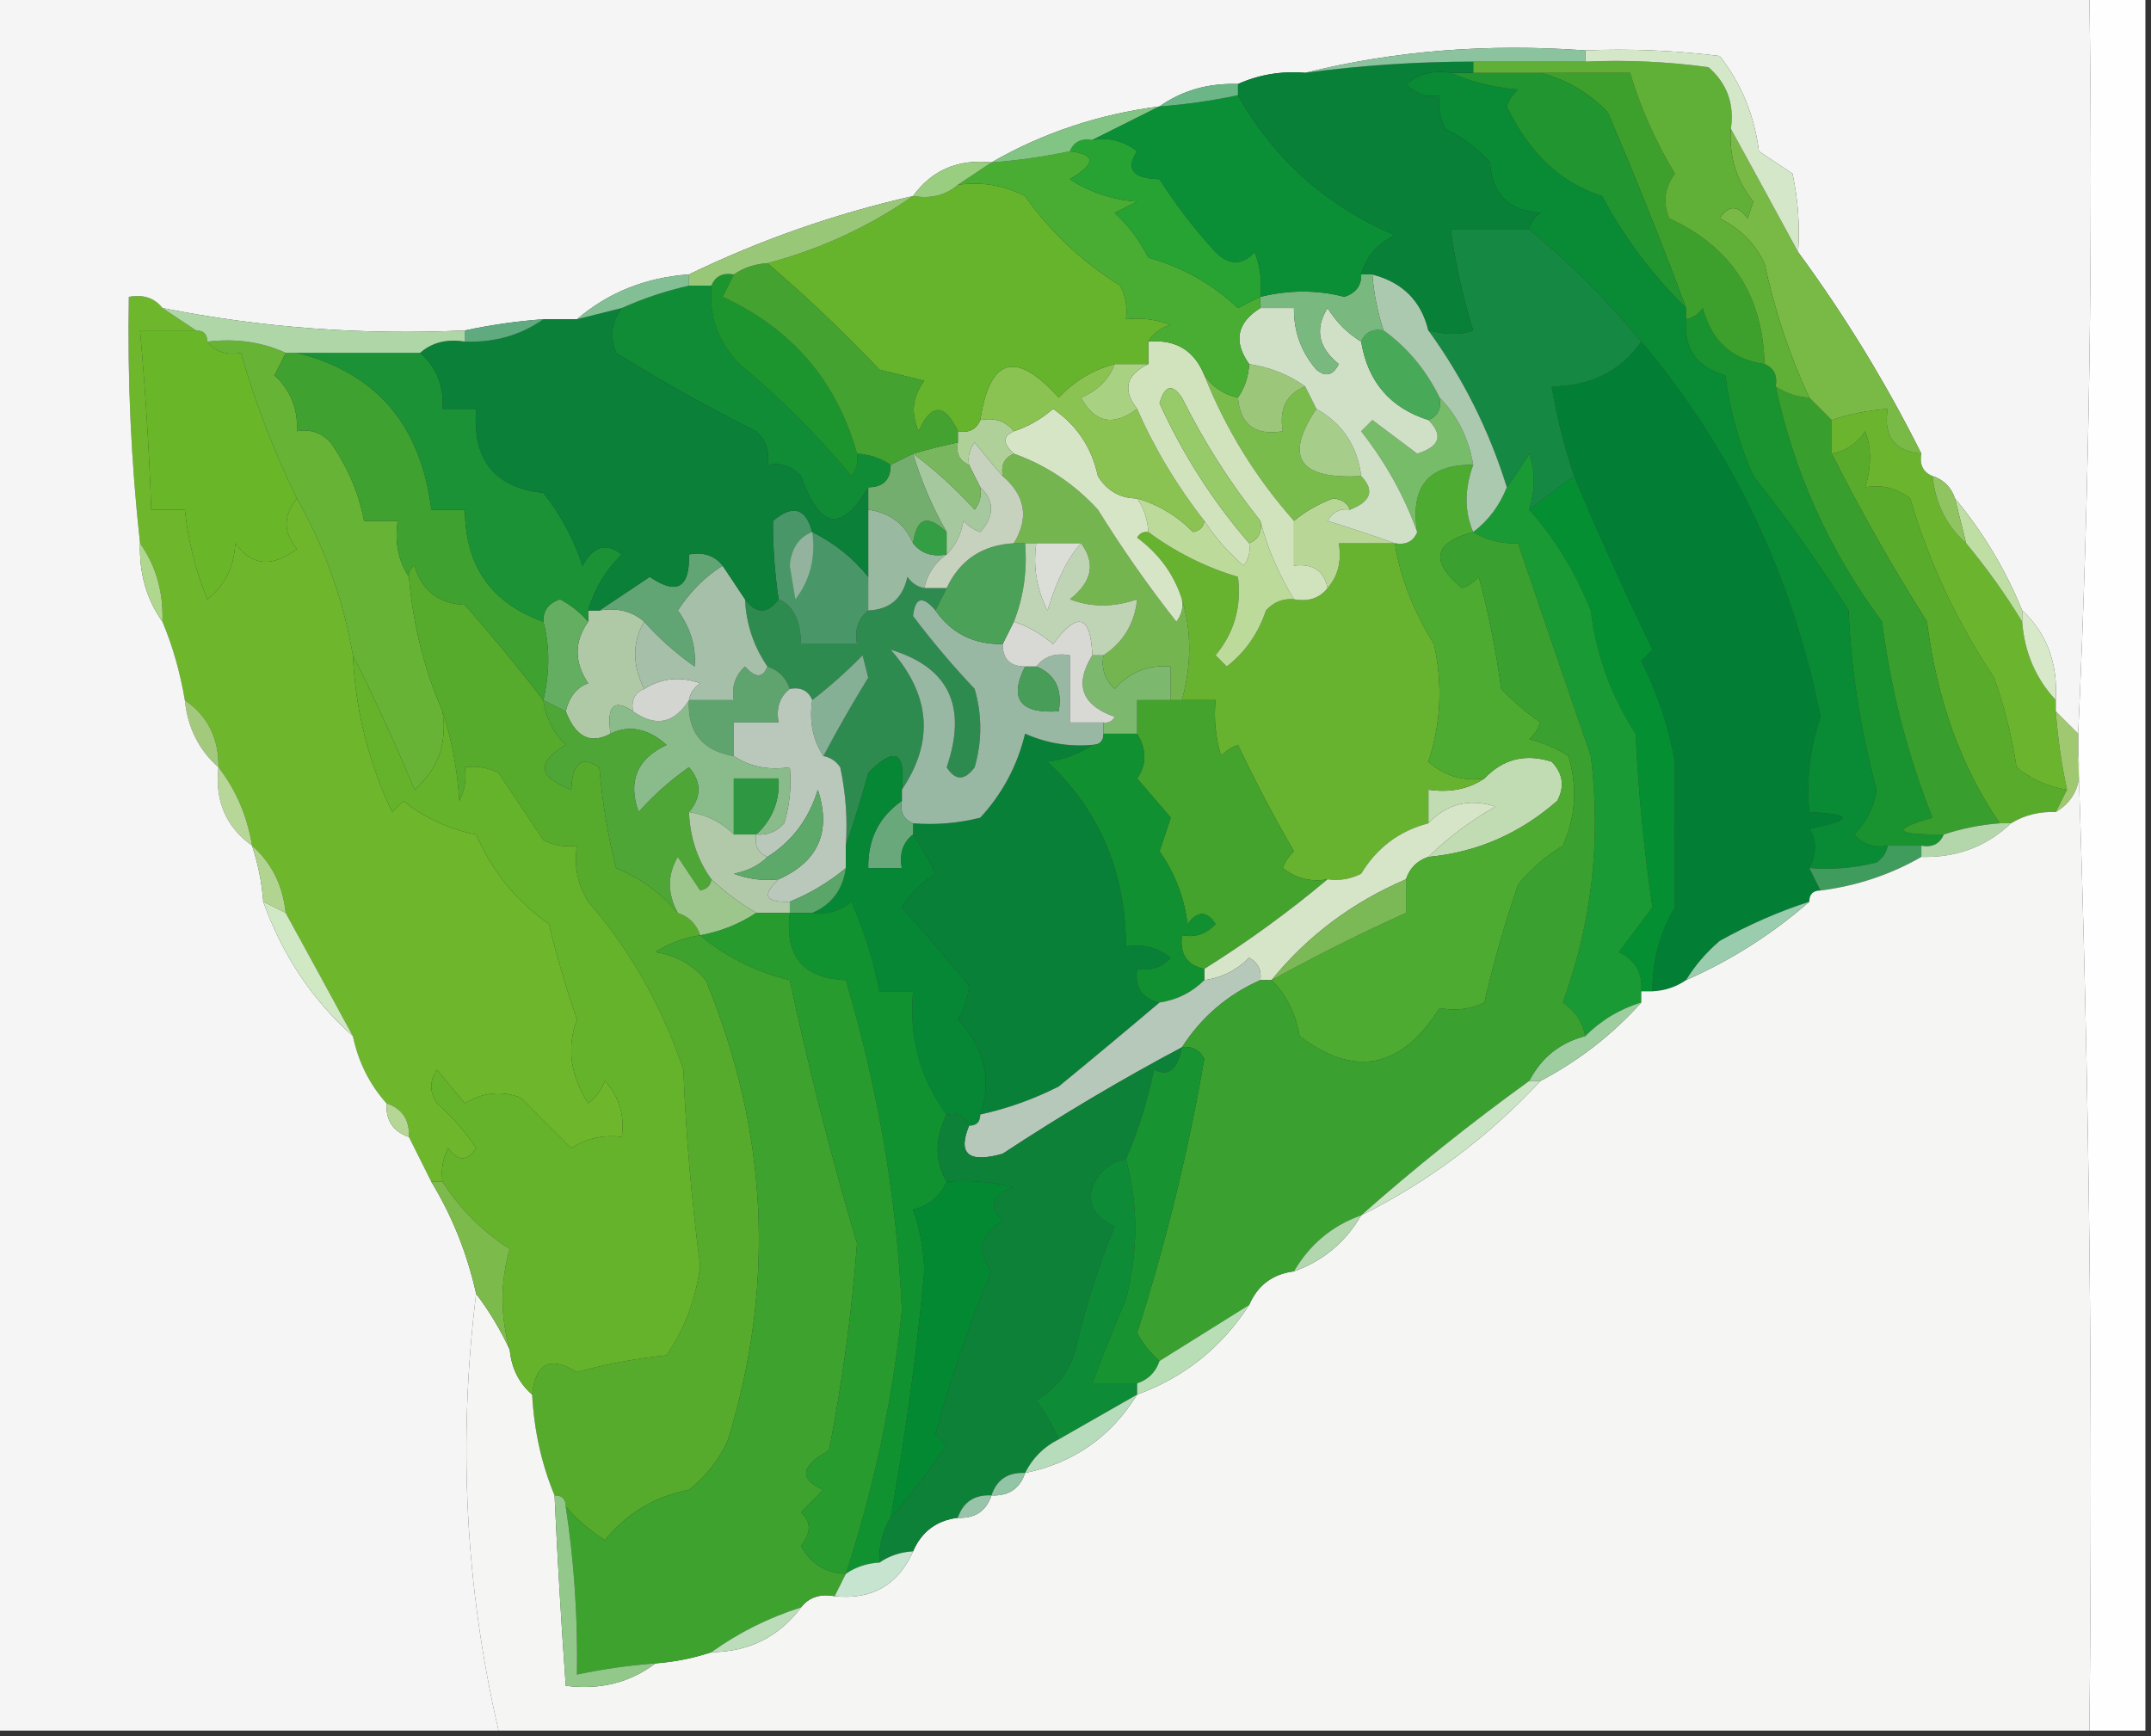 <?xml version="1.0" encoding="UTF-8"?>
<!DOCTYPE svg PUBLIC "-//W3C//DTD SVG 1.1//EN" "http://www.w3.org/Graphics/SVG/1.1/DTD/svg11.dtd">
<svg xmlns="http://www.w3.org/2000/svg" version="1.1" width="192px" height="155px" style="shape-rendering:geometricPrecision; text-rendering:geometricPrecision; image-rendering:optimizeQuality; fill-rule:evenodd; clip-rule:evenodd" xmlns:xlink="http://www.w3.org/1999/xlink">
<rect width="100%" height="100%" fill="#333333" stroke="none"/>
<g><path style="opacity:1" fill="#fefefe" d="M 186.5,-0.5 C 188.167,-0.5 189.833,-0.5 191.5,-0.5C 191.5,51.167 191.5,102.833 191.5,154.5C 189.833,154.5 188.167,154.5 186.5,154.5C 186.831,125.329 186.498,96.329 185.5,67.5C 185.5,66.833 185.5,66.167 185.5,65.5C 186.497,43.673 186.831,21.673 186.5,-0.5 Z"/></g>
<g><path style="opacity:1" fill="#027f35" d="M 146.5,30.5 C 154.642,40.195 159.975,51.362 162.5,64C 161.556,66.719 161.223,69.552 161.5,72.5C 165.449,72.693 165.449,73.193 161.5,74C 162.171,74.986 162.171,76.153 161.5,77.5C 161.833,78.167 162.167,78.833 162.5,79.5C 161.833,79.5 161.5,79.833 161.5,80.5C 158.757,81.388 156.09,82.555 153.5,84C 152.29,85.039 151.29,86.206 150.5,87.5C 149.609,88.11 148.609,88.443 147.5,88.5C 147.462,85.819 148.129,83.319 149.5,81C 149.486,76.639 149.486,72.305 149.5,68C 148.921,64.861 147.921,61.861 146.5,59C 146.833,58.667 147.167,58.333 147.5,58C 145.026,52.886 142.692,47.719 140.5,42.5C 139.629,39.888 138.963,37.221 138.5,34.5C 141.994,34.468 144.661,33.135 146.5,30.5 Z"/></g>
<g><path style="opacity:1" fill="#098a34" d="M 129.5,6.5 C 131.292,7.309 133.292,7.809 135.5,8C 135.043,8.414 134.709,8.914 134.5,9.5C 136.506,13.697 139.339,16.363 143,17.5C 144.975,21.211 147.475,24.544 150.5,27.5C 150.5,27.833 150.5,28.167 150.5,28.5C 150.277,31.114 151.444,32.781 154,33.5C 154.392,36.627 155.225,39.627 156.5,42.5C 159.594,46.409 162.428,50.409 165,54.5C 165.243,59.931 166.076,65.264 167.5,70.5C 167.278,72.055 166.611,73.389 165.5,74.5C 166.325,75.386 167.325,75.719 168.5,75.5C 168.389,76.117 168.056,76.617 167.5,77C 165.527,77.496 163.527,77.662 161.5,77.5C 162.171,76.153 162.171,74.986 161.5,74C 165.449,73.193 165.449,72.693 161.5,72.5C 161.223,69.552 161.556,66.719 162.5,64C 159.975,51.362 154.642,40.195 146.5,30.5C 143.521,26.854 140.188,23.521 136.5,20.5C 136.611,19.883 136.944,19.383 137.5,19C 134.667,18.833 133.167,17.333 133,14.5C 131.846,13.257 130.512,12.257 129,11.5C 128.517,10.552 128.351,9.552 128.5,8.5C 127.325,8.719 126.325,8.386 125.5,7.5C 126.689,6.571 128.022,6.238 129.5,6.5 Z"/></g>
<g><path style="opacity:1" fill="#189330" d="M 157.5,32.5 C 158.338,32.842 158.672,33.508 158.5,34.5C 160.158,42.233 163.324,49.233 168,55.5C 168.767,61.567 170.267,67.4 172.5,73C 168.774,74.043 169.107,74.543 173.5,74.5C 173.158,75.338 172.492,75.672 171.5,75.5C 170.5,75.5 169.5,75.5 168.5,75.5C 167.325,75.719 166.325,75.386 165.5,74.5C 166.611,73.389 167.278,72.055 167.5,70.5C 166.076,65.264 165.243,59.931 165,54.5C 162.428,50.409 159.594,46.409 156.5,42.5C 155.225,39.627 154.392,36.627 154,33.5C 151.444,32.781 150.277,31.114 150.5,28.5C 151.117,28.389 151.617,28.056 152,27.5C 152.752,30.421 154.585,32.087 157.5,32.5 Z"/></g>
<g><path style="opacity:1" fill="#67b336" d="M 18.5,30.5 C 21.059,30.198 23.393,30.532 25.5,31.5C 25.196,32.15 24.863,32.816 24.5,33.5C 25.95,34.85 26.617,36.517 26.5,38.5C 27.675,38.281 28.675,38.614 29.5,39.5C 31.02,41.662 32.02,43.995 32.5,46.5C 33.5,46.5 34.5,46.5 35.5,46.5C 35.215,48.415 35.549,50.081 36.5,51.5C 36.87,55.774 37.87,59.774 39.5,63.5C 39.936,66.364 39.102,68.698 37,70.5C 35.216,66.242 33.383,62.242 31.5,58.5C 30.621,53.477 28.955,48.81 26.5,44.5C 24.463,40.337 22.796,36.004 21.5,31.5C 20.209,31.737 19.209,31.404 18.5,30.5 Z"/></g>
<g><path style="opacity:1" fill="#058f33" d="M 140.5,42.5 C 142.692,47.719 145.026,52.886 147.5,58C 147.167,58.333 146.833,58.667 146.5,59C 147.921,61.861 148.921,64.861 149.5,68C 149.486,72.305 149.486,76.639 149.5,81C 148.129,83.319 147.462,85.819 147.5,88.5C 147.167,88.5 146.833,88.5 146.5,88.5C 146.64,86.876 145.973,85.71 144.5,85C 145.494,83.671 146.494,82.338 147.5,81C 146.741,75.872 146.241,70.705 146,65.5C 143.816,62.134 142.483,58.467 142,54.5C 140.643,51.102 138.81,48.102 136.5,45.5C 137.833,44.5 139.167,43.5 140.5,42.5 Z"/></g>
<g><path style="opacity:1" fill="#6eb72c" d="M 14.5,27.5 C 15.5,28.167 16.5,28.833 17.5,29.5C 15.833,29.5 14.167,29.5 12.5,29.5C 12.98,34.822 13.313,40.155 13.5,45.5C 14.5,45.5 15.5,45.5 16.5,45.5C 16.785,48.254 17.451,50.92 18.5,53.5C 20.069,52.286 20.902,50.619 21,48.5C 22.458,50.524 24.291,50.691 26.5,49C 25.272,47.51 25.272,46.01 26.5,44.5C 28.955,48.81 30.621,53.477 31.5,58.5C 31.724,63.397 32.891,68.064 35,72.5C 35.333,72.167 35.667,71.833 36,71.5C 37.885,73.02 40.051,74.02 42.5,74.5C 43.91,77.775 46.077,80.442 49,82.5C 49.695,85.385 50.528,88.218 51.5,91C 50.571,93.516 50.904,96.016 52.5,98.5C 53.192,97.975 53.692,97.308 54,96.5C 55.269,97.905 55.769,99.571 55.5,101.5C 53.856,101.286 52.356,101.62 51,102.5C 49.5,101 48,99.5 46.5,98C 44.765,97.349 43.098,97.515 41.5,98.5C 40.667,97.5 39.833,96.5 39,95.5C 38.333,96.5 38.333,97.5 39,98.5C 40.353,99.685 41.52,101.019 42.5,102.5C 41.726,103.711 40.893,103.711 40,102.5C 39.517,103.448 39.35,104.448 39.5,105.5C 39.167,105.5 38.833,105.5 38.5,105.5C 37.833,104.167 37.167,102.833 36.5,101.5C 36.573,99.973 35.906,98.973 34.5,98.5C 32.992,96.819 31.992,94.819 31.5,92.5C 29.495,88.799 27.495,85.132 25.5,81.5C 25.245,79.033 24.245,77.033 22.5,75.5C 22.065,72.843 21.065,70.509 19.5,68.5C 19.539,65.911 18.539,63.911 16.5,62.5C 16.073,59.99 15.407,57.657 14.5,55.5C 14.591,52.848 13.924,50.514 12.5,48.5C 11.698,41.196 11.365,33.862 11.5,26.5C 12.791,26.263 13.791,26.596 14.5,27.5 Z"/></g>
<g><path style="opacity:1" fill="#59ab2c" d="M 184.5,70.5 C 184.167,71.167 183.833,71.833 183.5,72.5C 182.041,72.433 180.708,72.766 179.5,73.5C 179.167,73.5 178.833,73.5 178.5,73.5C 175.057,68.508 172.89,62.508 172,55.5C 168.895,50.584 166.062,45.584 163.5,40.5C 164.735,40.279 165.735,39.612 166.5,38.5C 167.052,40.003 167.052,41.669 166.5,43.5C 167.978,43.238 169.311,43.571 170.5,44.5C 172.216,50.262 174.716,55.595 178,60.5C 178.92,63.101 179.587,65.768 180,68.5C 181.33,69.582 182.83,70.249 184.5,70.5 Z"/></g>
<g><path style="opacity:1" fill="#2e8b50" d="M 82.5,52.5 C 83.167,52.5 83.833,52.5 84.5,52.5C 84.167,53.167 83.833,53.833 83.5,54.5C 82.35,53.15 81.683,53.316 81.5,55C 83.213,57.272 85.046,59.439 87,61.5C 87.667,63.833 87.667,66.167 87,68.5C 86.107,69.711 85.274,69.711 84.5,68.5C 86.365,63.066 84.698,59.566 79.5,58C 83.069,62.04 83.403,66.206 80.5,70.5C 80.875,67.093 79.875,66.593 77.5,69C 76.883,71.277 76.216,73.444 75.5,75.5C 75.663,73.143 75.497,70.81 75,68.5C 74.617,67.944 74.117,67.611 73.5,67.5C 74.724,65.18 76.058,62.847 77.5,60.5C 77.333,59.833 77.167,59.167 77,58.5C 75.531,59.989 74.031,61.323 72.5,62.5C 72.158,61.662 71.492,61.328 70.5,61.5C 70.167,60.5 69.5,59.833 68.5,59.5C 67.27,57.703 66.604,55.703 66.5,53.5C 67.5,54.833 68.5,54.833 69.5,53.5C 70.795,54.031 71.462,55.364 71.5,57.5C 73.167,57.5 74.833,57.5 76.5,57.5C 76.263,56.209 76.596,55.209 77.5,54.5C 79.411,54.426 80.578,53.426 81,51.5C 81.383,52.056 81.883,52.389 82.5,52.5 Z"/></g>
<g><path style="opacity:1" fill="#86b095" d="M 73.5,67.5 C 72.549,66.081 72.216,64.415 72.5,62.5C 74.031,61.323 75.531,59.989 77,58.5C 77.167,59.167 77.333,59.833 77.5,60.5C 76.058,62.847 74.724,65.18 73.5,67.5 Z"/></g>
<g><path style="opacity:1" fill="#389f2e" d="M 158.5,34.5 C 159.391,35.11 160.391,35.443 161.5,35.5C 162.167,36.167 162.833,36.833 163.5,37.5C 163.5,38.5 163.5,39.5 163.5,40.5C 166.062,45.584 168.895,50.584 172,55.5C 172.89,62.508 175.057,68.508 178.5,73.5C 176.784,73.629 175.117,73.962 173.5,74.5C 169.107,74.543 168.774,74.043 172.5,73C 170.267,67.4 168.767,61.567 168,55.5C 163.324,49.233 160.158,42.233 158.5,34.5 Z"/></g>
<g><path style="opacity:1" fill="#afc8a5" d="M 52.5,54.5 C 52.833,54.5 53.167,54.5 53.5,54.5C 55.099,54.232 56.432,54.566 57.5,55.5C 56.427,57.347 56.427,59.347 57.5,61.5C 56.662,61.842 56.328,62.508 56.5,63.5C 54.797,62.34 54.131,63.007 54.5,65.5C 52.708,66.473 51.375,65.806 50.5,63.5C 50.824,62.188 51.491,61.355 52.5,61C 51.245,59.113 51.245,57.28 52.5,55.5C 52.5,55.167 52.5,54.833 52.5,54.5 Z"/></g>
<g><path style="opacity:1" fill="#5fa36f" d="M 68.5,59.5 C 69.5,59.833 70.167,60.5 70.5,61.5C 69.596,62.209 69.263,63.209 69.5,64.5C 68.167,64.5 66.833,64.5 65.5,64.5C 65.5,65.5 65.5,66.5 65.5,67.5C 62.676,67.011 61.343,65.344 61.5,62.5C 62.833,62.5 64.167,62.5 65.5,62.5C 65.281,61.325 65.614,60.325 66.5,59.5C 67.429,60.55 68.095,60.55 68.5,59.5 Z"/></g>
<g><path style="opacity:1" fill="#6bb52e" d="M 171.5,40.5 C 171.328,41.492 171.662,42.158 172.5,42.5C 172.755,44.967 173.755,46.967 175.5,48.5C 177.348,50.733 179.015,53.066 180.5,55.5C 180.707,58.241 181.707,60.574 183.5,62.5C 183.5,62.833 183.5,63.167 183.5,63.5C 183.674,65.861 184.007,68.194 184.5,70.5C 182.83,70.249 181.33,69.582 180,68.5C 179.587,65.768 178.92,63.101 178,60.5C 174.716,55.595 172.216,50.262 170.5,44.5C 169.311,43.571 167.978,43.238 166.5,43.5C 167.052,41.669 167.052,40.003 166.5,38.5C 165.735,39.612 164.735,40.279 163.5,40.5C 163.5,39.5 163.5,38.5 163.5,37.5C 165.117,36.962 166.784,36.629 168.5,36.5C 168.088,38.973 169.088,40.306 171.5,40.5 Z"/></g>
<g><path style="opacity:1" fill="#a3ca7c" d="M 16.5,62.5 C 18.539,63.911 19.539,65.911 19.5,68.5C 17.755,66.967 16.755,64.967 16.5,62.5 Z"/></g>
<g><path style="opacity:1" fill="#199a34" d="M 136.5,45.5 C 138.81,48.102 140.643,51.102 142,54.5C 142.483,58.467 143.816,62.134 146,65.5C 146.241,70.705 146.741,75.872 147.5,81C 146.494,82.338 145.494,83.671 144.5,85C 145.973,85.71 146.64,86.876 146.5,88.5C 146.5,88.833 146.5,89.167 146.5,89.5C 144.589,90.075 142.922,91.075 141.5,92.5C 141.279,91.265 140.612,90.265 139.5,89.5C 142.094,82.376 142.927,75.043 142,67.5C 139.805,61.124 137.638,54.791 135.5,48.5C 134.041,48.567 132.708,48.234 131.5,47.5C 132.853,46.474 133.853,45.141 134.5,43.5C 135.158,42.602 135.824,41.602 136.5,40.5C 137.052,42.003 137.052,43.669 136.5,45.5 Z"/></g>
<g><path style="opacity:1" fill="#b9c8bb" d="M 70.5,61.5 C 71.492,61.328 72.158,61.662 72.5,62.5C 72.216,64.415 72.549,66.081 73.5,67.5C 74.117,67.611 74.617,67.944 75,68.5C 75.497,70.81 75.663,73.143 75.5,75.5C 75.5,76.167 75.5,76.833 75.5,77.5C 73.999,78.751 72.332,79.751 70.5,80.5C 68.302,80.591 67.969,79.924 69.5,78.5C 73.056,76.913 74.222,74.246 73,70.5C 72.208,73.106 70.708,75.106 68.5,76.5C 67.662,76.158 67.328,75.492 67.5,74.5C 68.496,74.586 69.329,74.252 70,73.5C 70.493,71.866 70.66,70.199 70.5,68.5C 68.585,68.784 66.919,68.451 65.5,67.5C 65.5,66.5 65.5,65.5 65.5,64.5C 66.833,64.5 68.167,64.5 69.5,64.5C 69.263,63.209 69.596,62.209 70.5,61.5 Z"/></g>
<g><path style="opacity:1" fill="#89bc8a" d="M 56.5,63.5 C 58.518,64.933 60.185,64.599 61.5,62.5C 61.343,65.344 62.676,67.011 65.5,67.5C 66.919,68.451 68.585,68.784 70.5,68.5C 70.66,70.199 70.493,71.866 70,73.5C 69.329,74.252 68.496,74.586 67.5,74.5C 68.942,73.18 69.609,71.514 69.5,69.5C 68.167,69.5 66.833,69.5 65.5,69.5C 65.5,71.167 65.5,72.833 65.5,74.5C 64.395,73.4 63.062,72.733 61.5,72.5C 62.626,71.142 62.626,69.808 61.5,68.5C 59.851,69.648 58.351,70.981 57,72.5C 56.023,69.741 56.856,67.741 59.5,66.5C 57.831,65.027 56.164,64.694 54.5,65.5C 54.131,63.007 54.797,62.34 56.5,63.5 Z"/></g>
<g><path style="opacity:1" fill="#2d9841" d="M 67.5,74.5 C 66.833,74.5 66.167,74.5 65.5,74.5C 65.5,72.833 65.5,71.167 65.5,69.5C 66.833,69.5 68.167,69.5 69.5,69.5C 69.609,71.514 68.942,73.18 67.5,74.5 Z"/></g>
<g><path style="opacity:1" fill="#088037" d="M 97.5,66.5 C 96.391,67.29 95.058,67.79 93.5,68C 98.155,72.377 100.488,77.877 100.5,84.5C 101.978,84.238 103.311,84.571 104.5,85.5C 103.675,86.386 102.675,86.719 101.5,86.5C 101.285,88.179 101.952,89.179 103.5,89.5C 100.571,91.982 97.571,94.482 94.5,97C 92.257,98.136 89.924,98.969 87.5,99.5C 88.562,96.397 87.895,93.564 85.5,91C 86.081,90.107 86.415,89.107 86.5,88C 84.618,85.686 82.618,83.353 80.5,81C 81.272,79.779 82.272,78.779 83.5,78C 82.915,76.698 82.249,75.531 81.5,74.5C 81.5,74.167 81.5,73.833 81.5,73.5C 83.527,73.662 85.527,73.496 87.5,73C 89.476,70.853 90.809,68.353 91.5,65.5C 93.409,66.348 95.409,66.682 97.5,66.5 Z"/></g>
<g><path style="opacity:1" fill="#c1dcb2" d="M 127.5,76.5 C 129.253,74.778 131.253,73.278 133.5,72C 131.126,71.257 129.126,71.757 127.5,73.5C 127.5,72.5 127.5,71.5 127.5,70.5C 129.415,70.784 131.081,70.451 132.5,69.5C 134.16,67.752 136.16,67.252 138.5,68C 139.517,69.049 139.684,70.216 139,71.5C 135.64,74.434 131.806,76.101 127.5,76.5 Z"/></g>
<g><path style="opacity:1" fill="#a0c870" d="M 183.5,63.5 C 184.167,64.167 184.833,64.833 185.5,65.5C 185.5,66.167 185.5,66.833 185.5,67.5C 185.923,69.781 185.256,71.448 183.5,72.5C 183.833,71.833 184.167,71.167 184.5,70.5C 184.007,68.194 183.674,65.861 183.5,63.5 Z"/></g>
<g><path style="opacity:1" fill="#b7d799" d="M 19.5,68.5 C 21.065,70.509 22.065,72.843 22.5,75.5C 20.166,73.824 19.166,71.491 19.5,68.5 Z"/></g>
<g><path style="opacity:1" fill="#99b8a3" d="M 83.5,54.5 C 84.923,56.545 86.923,57.545 89.5,57.5C 89.5,58.833 90.167,59.5 91.5,59.5C 90.046,62.4 91.046,63.733 94.5,63.5C 94.843,61.517 94.177,60.183 92.5,59.5C 93.209,58.596 94.209,58.263 95.5,58.5C 95.5,60.5 95.5,62.5 95.5,64.5C 96.5,64.5 97.5,64.5 98.5,64.5C 98.5,64.833 98.5,65.167 98.5,65.5C 98.5,66.167 98.167,66.5 97.5,66.5C 95.409,66.682 93.409,66.348 91.5,65.5C 90.809,68.353 89.476,70.853 87.5,73C 85.527,73.496 83.527,73.662 81.5,73.5C 80.662,73.158 80.328,72.492 80.5,71.5C 80.5,71.167 80.5,70.833 80.5,70.5C 83.403,66.206 83.069,62.04 79.5,58C 84.698,59.566 86.365,63.066 84.5,68.5C 85.274,69.711 86.107,69.711 87,68.5C 87.667,66.167 87.667,63.833 87,61.5C 85.046,59.439 83.213,57.272 81.5,55C 81.683,53.316 82.35,53.15 83.5,54.5 Z"/></g>
<g><path style="opacity:1" fill="#56ab2c" d="M 48.5,62.5 C 48.703,64.044 49.37,65.378 50.5,66.5C 47.864,68.064 48.031,69.397 51,70.5C 51.065,68.117 51.898,67.45 53.5,68.5C 53.757,71.603 54.257,74.603 55,77.5C 57.205,78.412 59.038,79.745 60.5,81.5C 61.5,81.833 62.167,82.5 62.5,83.5C 61.078,83.709 59.745,84.209 58.5,85C 60.329,85.273 61.829,86.107 63,87.5C 68.562,100.972 69.229,114.639 65,128.5C 64.216,130.286 63.049,131.786 61.5,133C 58.421,133.619 55.921,135.119 54,137.5C 52.641,136.635 51.474,135.635 50.5,134.5C 50.5,133.833 50.167,133.5 49.5,133.5C 48.343,130.727 47.676,127.727 47.5,124.5C 47.8,121.683 49.134,121.016 51.5,122.5C 54.109,121.77 56.776,121.27 59.5,121C 61.117,118.63 62.117,115.964 62.5,113C 61.731,107.204 61.231,101.371 61,95.5C 59.084,89.806 56.251,84.806 52.5,80.5C 51.548,78.955 51.215,77.288 51.5,75.5C 50.448,75.65 49.448,75.483 48.5,75C 47.167,73 45.833,71 44.5,69C 43.552,68.517 42.552,68.35 41.5,68.5C 41.65,69.552 41.483,70.552 41,71.5C 40.817,68.635 40.317,65.969 39.5,63.5C 37.87,59.774 36.87,55.774 36.5,51.5C 36.435,51.062 36.601,50.728 37,50.5C 37.652,52.723 39.152,53.89 41.5,54C 43.998,56.859 46.331,59.692 48.5,62.5 Z"/></g>
<g><path style="opacity:1" fill="#4ea637" d="M 48.5,62.5 C 49.167,62.833 49.833,63.167 50.5,63.5C 51.375,65.806 52.708,66.473 54.5,65.5C 56.164,64.694 57.831,65.027 59.5,66.5C 56.856,67.741 56.023,69.741 57,72.5C 58.351,70.981 59.851,69.648 61.5,68.5C 62.626,69.808 62.626,71.142 61.5,72.5C 61.595,74.786 62.262,76.786 63.5,78.5C 63.44,79.043 63.107,79.376 62.5,79.5C 61.833,78.5 61.167,77.5 60.5,76.5C 59.566,78.095 59.566,79.761 60.5,81.5C 59.038,79.745 57.205,78.412 55,77.5C 54.257,74.603 53.757,71.603 53.5,68.5C 51.898,67.45 51.065,68.117 51,70.5C 48.031,69.397 47.864,68.064 50.5,66.5C 49.37,65.378 48.703,64.044 48.5,62.5 Z"/></g>
<g><path style="opacity:1" fill="#67b32f" d="M 102.5,47.5 C 104.965,49.314 107.632,50.647 110.5,51.5C 110.838,54.157 110.171,56.49 108.5,58.5C 108.833,58.833 109.167,59.167 109.5,59.5C 111.146,58.221 112.313,56.555 113,54.5C 113.671,53.748 114.504,53.414 115.5,53.5C 116.791,53.737 117.791,53.404 118.5,52.5C 119.434,51.432 119.768,50.099 119.5,48.5C 121.167,48.5 122.833,48.5 124.5,48.5C 124.977,51.503 126.144,54.503 128,57.5C 128.789,61.092 128.622,64.591 127.5,68C 128.905,69.269 130.571,69.769 132.5,69.5C 131.081,70.451 129.415,70.784 127.5,70.5C 127.5,71.5 127.5,72.5 127.5,73.5C 124.904,74.176 122.904,75.676 121.5,78C 120.552,78.483 119.552,78.65 118.5,78.5C 117.022,78.762 115.689,78.429 114.5,77.5C 114.709,76.914 115.043,76.414 115.5,76C 113.723,72.949 112.057,69.782 110.5,66.5C 109.914,66.709 109.414,67.043 109,67.5C 108.506,65.866 108.34,64.199 108.5,62.5C 107.5,62.5 106.5,62.5 105.5,62.5C 106.368,59.327 106.368,56.327 105.5,53.5C 104.797,51.284 103.464,49.451 101.5,48C 101.728,47.601 102.062,47.435 102.5,47.5 Z"/></g>
<g><path style="opacity:1" fill="#b1c9a9" d="M 61.5,72.5 C 63.062,72.733 64.395,73.4 65.5,74.5C 66.167,74.5 66.833,74.5 67.5,74.5C 67.328,75.492 67.662,76.158 68.5,76.5C 67.737,77.268 66.737,77.768 65.5,78C 66.793,78.49 68.127,78.657 69.5,78.5C 67.969,79.924 68.302,80.591 70.5,80.5C 70.5,80.833 70.5,81.167 70.5,81.5C 69.5,81.5 68.5,81.5 67.5,81.5C 66.074,80.659 64.74,79.659 63.5,78.5C 62.262,76.786 61.595,74.786 61.5,72.5 Z"/></g>
<g><path style="opacity:1" fill="#69a87b" d="M 80.5,71.5 C 80.328,72.492 80.662,73.158 81.5,73.5C 81.5,73.833 81.5,74.167 81.5,74.5C 80.596,75.209 80.263,76.209 80.5,77.5C 79.5,77.5 78.5,77.5 77.5,77.5C 77.461,74.911 78.461,72.911 80.5,71.5 Z"/></g>
<g><path style="opacity:1" fill="#b3d7ab" d="M 178.5,73.5 C 178.833,73.5 179.167,73.5 179.5,73.5C 177.316,75.585 174.649,76.585 171.5,76.5C 171.5,76.167 171.5,75.833 171.5,75.5C 172.492,75.672 173.158,75.338 173.5,74.5C 175.117,73.962 176.784,73.629 178.5,73.5 Z"/></g>
<g><path style="opacity:1" fill="#5da969" d="M 69.5,78.5 C 68.127,78.657 66.793,78.49 65.5,78C 66.737,77.768 67.737,77.268 68.5,76.5C 70.708,75.106 72.208,73.106 73,70.5C 74.222,74.246 73.056,76.913 69.5,78.5 Z"/></g>
<g><path style="opacity:1" fill="#43a32d" d="M 104.5,62.5 C 104.833,62.5 105.167,62.5 105.5,62.5C 106.5,62.5 107.5,62.5 108.5,62.5C 108.34,64.199 108.506,65.866 109,67.5C 109.414,67.043 109.914,66.709 110.5,66.5C 112.057,69.782 113.723,72.949 115.5,76C 115.043,76.414 114.709,76.914 114.5,77.5C 115.689,78.429 117.022,78.762 118.5,78.5C 115.048,81.399 111.382,84.066 107.5,86.5C 105.952,86.179 105.285,85.179 105.5,83.5C 106.675,83.719 107.675,83.386 108.5,82.5C 107.726,81.289 106.893,81.289 106,82.5C 105.694,80.094 104.861,77.927 103.5,76C 103.833,75 104.167,74 104.5,73C 103.491,71.832 102.491,70.665 101.5,69.5C 102.363,68.274 102.363,66.94 101.5,65.5C 101.5,64.5 101.5,63.5 101.5,62.5C 102.5,62.5 103.5,62.5 104.5,62.5 Z"/></g>
<g><path style="opacity:1" fill="#d6e4c7" d="M 127.5,76.5 C 126.5,76.833 125.833,77.5 125.5,78.5C 120.707,80.551 116.707,83.551 113.5,87.5C 113.167,87.5 112.833,87.5 112.5,87.5C 112.631,86.624 112.298,85.957 111.5,85.5C 110.378,86.63 109.044,87.297 107.5,87.5C 107.5,87.167 107.5,86.833 107.5,86.5C 111.382,84.066 115.048,81.399 118.5,78.5C 119.552,78.65 120.552,78.483 121.5,78C 122.904,75.676 124.904,74.176 127.5,73.5C 129.126,71.757 131.126,71.257 133.5,72C 131.253,73.278 129.253,74.778 127.5,76.5 Z"/></g>
<g><path style="opacity:1" fill="#119031" d="M 98.5,65.5 C 99.5,65.5 100.5,65.5 101.5,65.5C 102.363,66.94 102.363,68.274 101.5,69.5C 102.491,70.665 103.491,71.832 104.5,73C 104.167,74 103.833,75 103.5,76C 104.861,77.927 105.694,80.094 106,82.5C 106.893,81.289 107.726,81.289 108.5,82.5C 107.675,83.386 106.675,83.719 105.5,83.5C 105.285,85.179 105.952,86.179 107.5,86.5C 107.5,86.833 107.5,87.167 107.5,87.5C 106.395,88.6 105.062,89.267 103.5,89.5C 101.952,89.179 101.285,88.179 101.5,86.5C 102.675,86.719 103.675,86.386 104.5,85.5C 103.311,84.571 101.978,84.238 100.5,84.5C 100.488,77.877 98.155,72.377 93.5,68C 95.058,67.79 96.391,67.29 97.5,66.5C 98.167,66.5 98.5,66.167 98.5,65.5 Z"/></g>
<g><path style="opacity:1" fill="#409c5d" d="M 168.5,75.5 C 169.5,75.5 170.5,75.5 171.5,75.5C 171.5,75.833 171.5,76.167 171.5,76.5C 168.743,78.086 165.743,79.086 162.5,79.5C 162.167,78.833 161.833,78.167 161.5,77.5C 163.527,77.662 165.527,77.496 167.5,77C 168.056,76.617 168.389,76.117 168.5,75.5 Z"/></g>
<g><path style="opacity:1" fill="#f5f5f4" d="M 185.5,67.5 C 186.498,96.329 186.831,125.329 186.5,154.5C 139.167,154.5 91.833,154.5 44.5,154.5C 41.534,141.668 40.867,128.668 42.5,115.5C 43.687,117.072 44.687,118.739 45.5,120.5C 45.66,122.153 46.326,123.486 47.5,124.5C 47.676,127.727 48.343,130.727 49.5,133.5C 49.76,139.172 50.093,144.839 50.5,150.5C 53.553,150.889 56.22,150.223 58.5,148.5C 60.216,148.371 61.883,148.038 63.5,147.5C 66.852,147.47 69.518,146.137 71.5,143.5C 72.209,142.596 73.209,142.263 74.5,142.5C 77.812,142.851 80.145,141.518 81.5,138.5C 82.262,136.738 83.596,135.738 85.5,135.5C 87.027,135.573 88.027,134.906 88.5,133.5C 90.027,133.573 91.027,132.906 91.5,131.5C 95.833,130.609 99.166,128.276 101.5,124.5C 105.704,122.967 109.037,120.3 111.5,116.5C 112.262,114.738 113.596,113.738 115.5,113.5C 118.089,112.581 120.089,110.914 121.5,108.5C 127.557,105.471 132.891,101.471 137.5,96.5C 140.933,94.695 143.933,92.362 146.5,89.5C 146.5,89.167 146.5,88.833 146.5,88.5C 146.833,88.5 147.167,88.5 147.5,88.5C 148.609,88.443 149.609,88.11 150.5,87.5C 154.54,85.714 158.207,83.381 161.5,80.5C 161.5,79.833 161.833,79.5 162.5,79.5C 165.743,79.086 168.743,78.086 171.5,76.5C 174.649,76.585 177.316,75.585 179.5,73.5C 180.708,72.766 182.041,72.433 183.5,72.5C 185.256,71.448 185.923,69.781 185.5,67.5 Z"/></g>
<g><path style="opacity:1" fill="#068735" d="M 80.5,70.5 C 80.5,70.833 80.5,71.167 80.5,71.5C 78.461,72.911 77.461,74.911 77.5,77.5C 78.5,77.5 79.5,77.5 80.5,77.5C 80.263,76.209 80.596,75.209 81.5,74.5C 82.249,75.531 82.915,76.698 83.5,78C 82.272,78.779 81.272,79.779 80.5,81C 82.618,83.353 84.618,85.686 86.5,88C 86.415,89.107 86.081,90.107 85.5,91C 87.895,93.564 88.562,96.397 87.5,99.5C 87.5,100.167 87.167,100.5 86.5,100.5C 86.158,99.662 85.492,99.328 84.5,99.5C 82.123,96.274 81.123,92.607 81.5,88.5C 80.5,88.5 79.5,88.5 78.5,88.5C 77.973,85.769 77.14,83.102 76,80.5C 74.989,81.337 73.822,81.67 72.5,81.5C 74.229,80.764 75.229,79.43 75.5,77.5C 75.5,76.833 75.5,76.167 75.5,75.5C 76.216,73.444 76.883,71.277 77.5,69C 79.875,66.593 80.875,67.093 80.5,70.5 Z"/></g>
<g><path style="opacity:1" fill="#4eab31" d="M 131.5,41.5 C 130.709,43.691 130.709,45.691 131.5,47.5C 127.957,48.441 127.624,50.108 130.5,52.5C 131.086,52.291 131.586,51.957 132,51.5C 132.882,54.789 133.548,58.123 134,61.5C 135.074,62.618 136.24,63.618 137.5,64.5C 137.291,65.086 136.957,65.586 136.5,66C 137.766,66.309 138.933,66.809 140,67.5C 140.818,70.227 140.652,72.894 139.5,75.5C 137.947,76.439 136.613,77.606 135.5,79C 134.31,82.455 133.31,85.955 132.5,89.5C 131.284,90.096 129.951,90.263 128.5,90C 125.088,95.4 120.921,96.234 116,92.5C 115.665,90.497 114.832,88.83 113.5,87.5C 117.521,85.288 121.521,83.288 125.5,81.5C 125.5,80.5 125.5,79.5 125.5,78.5C 125.833,77.5 126.5,76.833 127.5,76.5C 131.806,76.101 135.64,74.434 139,71.5C 139.684,70.216 139.517,69.049 138.5,68C 136.16,67.252 134.16,67.752 132.5,69.5C 130.571,69.769 128.905,69.269 127.5,68C 128.622,64.591 128.789,61.092 128,57.5C 126.144,54.503 124.977,51.503 124.5,48.5C 125.492,48.672 126.158,48.338 126.5,47.5C 125.848,43.44 127.515,41.44 131.5,41.5 Z"/></g>
<g><path style="opacity:1" fill="#f4f5f4" d="M -0.5,-0.5 C 61.833,-0.5 124.167,-0.5 186.5,-0.5C 186.831,21.673 186.497,43.673 185.5,65.5C 184.833,64.833 184.167,64.167 183.5,63.5C 183.5,63.167 183.5,62.833 183.5,62.5C 183.693,59.189 182.693,56.522 180.5,54.5C 179.002,50.832 177.002,47.498 174.5,44.5C 174.167,43.5 173.5,42.833 172.5,42.5C 171.662,42.158 171.328,41.492 171.5,40.5C 168.346,34.194 164.68,28.194 160.5,22.5C 160.663,20.143 160.497,17.81 160,15.5C 159,14.833 158,14.167 157,13.5C 156.604,10.304 155.438,7.47 153.5,5C 149.514,4.501 145.514,4.334 141.5,4.5C 132.766,3.865 124.433,4.532 116.5,6.5C 114.379,6.325 112.379,6.659 110.5,7.5C 107.848,7.41 105.515,8.076 103.5,9.5C 98.085,10.194 93.085,11.861 88.5,14.5C 85.519,14.182 83.185,15.182 81.5,17.5C 74.517,19.089 67.85,21.422 61.5,24.5C 57.642,24.77 54.309,26.103 51.5,28.5C 50.5,28.5 49.5,28.5 48.5,28.5C 46.139,28.674 43.806,29.007 41.5,29.5C 32.383,29.928 23.384,29.262 14.5,27.5C 13.791,26.596 12.791,26.263 11.5,26.5C 11.365,33.862 11.698,41.196 12.5,48.5C 12.409,51.152 13.076,53.486 14.5,55.5C 15.407,57.657 16.073,59.99 16.5,62.5C 16.755,64.967 17.755,66.967 19.5,68.5C 19.166,71.491 20.166,73.824 22.5,75.5C 23.038,77.117 23.371,78.784 23.5,80.5C 25.201,85.263 27.868,89.263 31.5,92.5C 31.992,94.819 32.992,96.819 34.5,98.5C 34.427,100.027 35.094,101.027 36.5,101.5C 37.167,102.833 37.833,104.167 38.5,105.5C 40.377,108.592 41.711,111.925 42.5,115.5C 40.867,128.668 41.534,141.668 44.5,154.5C 29.5,154.5 14.5,154.5 -0.5,154.5C -0.5,102.833 -0.5,51.167 -0.5,-0.5 Z"/></g>
<g><path style="opacity:1" fill="#7db86f" d="M 97.5,58.5 C 97.833,58.5 98.167,58.5 98.5,58.5C 98.281,59.675 98.614,60.675 99.5,61.5C 100.842,59.995 102.508,59.328 104.5,59.5C 104.5,60.5 104.5,61.5 104.5,62.5C 103.5,62.5 102.5,62.5 101.5,62.5C 101.5,63.5 101.5,64.5 101.5,65.5C 100.5,65.5 99.5,65.5 98.5,65.5C 98.5,65.167 98.5,64.833 98.5,64.5C 98.938,64.565 99.272,64.399 99.5,64C 96.541,62.954 95.874,61.121 97.5,58.5 Z"/></g>
<g><path style="opacity:1" fill="#489e59" d="M 91.5,59.5 C 91.833,59.5 92.167,59.5 92.5,59.5C 94.177,60.183 94.843,61.517 94.5,63.5C 91.046,63.733 90.046,62.4 91.5,59.5 Z"/></g>
<g><path style="opacity:1" fill="#d3d5d0" d="M 61.5,62.5 C 60.185,64.599 58.518,64.933 56.5,63.5C 56.328,62.508 56.662,61.842 57.5,61.5C 59.068,60.527 60.735,60.36 62.5,61C 61.944,61.383 61.611,61.883 61.5,62.5 Z"/></g>
<g><path style="opacity:1" fill="#d8d9d4" d="M 90.5,55.5 C 91.756,55.904 92.923,56.571 94,57.5C 96.184,54.543 97.351,54.877 97.5,58.5C 95.874,61.121 96.541,62.954 99.5,64C 99.272,64.399 98.938,64.565 98.5,64.5C 97.5,64.5 96.5,64.5 95.5,64.5C 95.5,62.5 95.5,60.5 95.5,58.5C 94.209,58.263 93.209,58.596 92.5,59.5C 92.167,59.5 91.833,59.5 91.5,59.5C 90.167,59.5 89.5,58.833 89.5,57.5C 89.833,56.833 90.167,56.167 90.5,55.5 Z"/></g>
<g><path style="opacity:1" fill="#64ae62" d="M 52.5,55.5 C 51.245,57.28 51.245,59.113 52.5,61C 51.491,61.355 50.824,62.188 50.5,63.5C 49.833,63.167 49.167,62.833 48.5,62.5C 49.082,60.002 49.082,57.669 48.5,55.5C 48.47,54.503 48.97,53.836 50,53.5C 51.011,54.056 51.844,54.722 52.5,55.5 Z"/></g>
<g><path style="opacity:1" fill="#a5bfa8" d="M 64.5,50.5 C 65.167,51.5 65.833,52.5 66.5,53.5C 66.604,55.703 67.27,57.703 68.5,59.5C 68.095,60.55 67.429,60.55 66.5,59.5C 65.614,60.325 65.281,61.325 65.5,62.5C 64.167,62.5 62.833,62.5 61.5,62.5C 61.611,61.883 61.944,61.383 62.5,61C 60.735,60.36 59.068,60.527 57.5,61.5C 56.427,59.347 56.427,57.347 57.5,55.5C 58.806,56.968 60.306,58.301 62,59.5C 62.141,57.745 61.641,56.078 60.5,54.5C 61.61,52.8 62.943,51.466 64.5,50.5 Z"/></g>
<g><path style="opacity:1" fill="#3ea130" d="M 25.5,31.5 C 25.833,31.5 26.167,31.5 26.5,31.5C 33.578,33.261 37.578,37.928 38.5,45.5C 39.5,45.5 40.5,45.5 41.5,45.5C 41.517,50.508 43.85,53.842 48.5,55.5C 49.082,57.669 49.082,60.002 48.5,62.5C 46.331,59.692 43.998,56.859 41.5,54C 39.152,53.89 37.652,52.723 37,50.5C 36.601,50.728 36.435,51.062 36.5,51.5C 35.549,50.081 35.215,48.415 35.5,46.5C 34.5,46.5 33.5,46.5 32.5,46.5C 32.02,43.995 31.02,41.662 29.5,39.5C 28.675,38.614 27.675,38.281 26.5,38.5C 26.617,36.517 25.95,34.85 24.5,33.5C 24.863,32.816 25.196,32.15 25.5,31.5 Z"/></g>
<g><path style="opacity:1" fill="#d8e9c9" d="M 180.5,54.5 C 182.693,56.522 183.693,59.189 183.5,62.5C 181.707,60.574 180.707,58.241 180.5,55.5C 180.5,55.167 180.5,54.833 180.5,54.5 Z"/></g>
<g><path style="opacity:1" fill="#4aa157" d="M 90.5,48.5 C 90.833,48.5 91.167,48.5 91.5,48.5C 91.702,50.95 91.369,53.283 90.5,55.5C 90.167,56.167 89.833,56.833 89.5,57.5C 86.923,57.545 84.923,56.545 83.5,54.5C 83.833,53.833 84.167,53.167 84.5,52.5C 85.682,49.991 87.682,48.657 90.5,48.5 Z"/></g>
<g><path style="opacity:1" fill="#499768" d="M 72.5,47.5 C 74.48,48.484 76.147,49.817 77.5,51.5C 77.5,52.5 77.5,53.5 77.5,54.5C 76.596,55.209 76.263,56.209 76.5,57.5C 74.833,57.5 73.167,57.5 71.5,57.5C 71.462,55.364 70.795,54.031 69.5,53.5C 69.149,51.13 68.982,48.797 69,46.5C 70.757,45.015 71.923,45.348 72.5,47.5 Z"/></g>
<g><path style="opacity:1" fill="#afd78d" d="M 12.5,48.5 C 13.924,50.514 14.591,52.848 14.5,55.5C 13.076,53.486 12.409,51.152 12.5,48.5 Z"/></g>
<g><path style="opacity:1" fill="#74b550" d="M 90.5,40.5 C 93.401,41.536 95.901,43.203 98,45.5C 100.154,48.972 102.487,52.305 105,55.5C 105.464,54.906 105.631,54.239 105.5,53.5C 106.368,56.327 106.368,59.327 105.5,62.5C 105.167,62.5 104.833,62.5 104.5,62.5C 104.5,61.5 104.5,60.5 104.5,59.5C 102.508,59.328 100.842,59.995 99.5,61.5C 98.614,60.675 98.281,59.675 98.5,58.5C 100.279,57.33 101.279,55.664 101.5,53.5C 99.401,54.231 97.401,54.231 95.5,53.5C 97.484,51.954 97.817,50.287 96.5,48.5C 95.167,48.5 93.833,48.5 92.5,48.5C 92.167,48.5 91.833,48.5 91.5,48.5C 91.167,48.5 90.833,48.5 90.5,48.5C 91.865,46.249 91.531,44.249 89.5,42.5C 89.328,41.508 89.662,40.842 90.5,40.5 Z"/></g>
<g><path style="opacity:1" fill="#61a574" d="M 64.5,50.5 C 62.943,51.466 61.61,52.8 60.5,54.5C 61.641,56.078 62.141,57.745 62,59.5C 60.306,58.301 58.806,56.968 57.5,55.5C 56.432,54.566 55.099,54.232 53.5,54.5C 54.923,53.551 56.423,52.551 58,51.5C 60.411,53.153 61.578,52.487 61.5,49.5C 62.791,49.263 63.791,49.596 64.5,50.5 Z"/></g>
<g><path style="opacity:1" fill="#bcdb9b" d="M 101.5,44.5 C 103.394,45.048 105.06,46.048 106.5,47.5C 107.107,47.376 107.44,47.043 107.5,46.5C 108.429,47.936 109.595,49.27 111,50.5C 111.464,49.906 111.631,49.239 111.5,48.5C 112.338,48.158 112.672,47.492 112.5,46.5C 113.131,48.934 114.131,51.268 115.5,53.5C 114.504,53.414 113.671,53.748 113,54.5C 112.313,56.555 111.146,58.221 109.5,59.5C 109.167,59.167 108.833,58.833 108.5,58.5C 110.171,56.49 110.838,54.157 110.5,51.5C 107.632,50.647 104.965,49.314 102.5,47.5C 102.443,46.391 102.11,45.391 101.5,44.5 Z"/></g>
<g><path style="opacity:1" fill="#bed4b4" d="M 91.5,48.5 C 91.833,48.5 92.167,48.5 92.5,48.5C 92.201,50.604 92.534,52.604 93.5,54.5C 94.332,51.765 95.332,49.765 96.5,48.5C 97.817,50.287 97.484,51.954 95.5,53.5C 97.401,54.231 99.401,54.231 101.5,53.5C 101.279,55.664 100.279,57.33 98.5,58.5C 98.167,58.5 97.833,58.5 97.5,58.5C 97.351,54.877 96.184,54.543 94,57.5C 92.923,56.571 91.756,55.904 90.5,55.5C 91.369,53.283 91.702,50.95 91.5,48.5 Z"/></g>
<g><path style="opacity:1" fill="#dbded6" d="M 92.5,48.5 C 93.833,48.5 95.167,48.5 96.5,48.5C 95.332,49.765 94.332,51.765 93.5,54.5C 92.534,52.604 92.201,50.604 92.5,48.5 Z"/></g>
<g><path style="opacity:1" fill="#99b9a0" d="M 77.5,45.5 C 79.43,45.771 80.764,46.771 81.5,48.5C 82.209,49.404 83.209,49.737 84.5,49.5C 83.449,50.222 82.782,51.222 82.5,52.5C 81.883,52.389 81.383,52.056 81,51.5C 80.578,53.426 79.411,54.426 77.5,54.5C 77.5,53.5 77.5,52.5 77.5,51.5C 77.5,49.5 77.5,47.5 77.5,45.5 Z"/></g>
<g><path style="opacity:1" fill="#bfdea3" d="M 174.5,44.5 C 177.002,47.498 179.002,50.832 180.5,54.5C 180.5,54.833 180.5,55.167 180.5,55.5C 179.015,53.066 177.348,50.733 175.5,48.5C 175.167,47.167 174.833,45.833 174.5,44.5 Z"/></g>
<g><path style="opacity:1" fill="#94b39e" d="M 72.5,47.5 C 72.819,49.751 72.319,51.751 71,53.5C 70.833,52.5 70.667,51.5 70.5,50.5C 70.64,48.97 71.306,47.97 72.5,47.5 Z"/></g>
<g><path style="opacity:1" fill="#339e44" d="M 84.5,47.5 C 84.5,48.167 84.5,48.833 84.5,49.5C 83.209,49.737 82.209,49.404 81.5,48.5C 81.804,46.204 82.804,45.871 84.5,47.5 Z"/></g>
<g><path style="opacity:1" fill="#90c461" d="M 172.5,42.5 C 173.5,42.833 174.167,43.5 174.5,44.5C 174.833,45.833 175.167,47.167 175.5,48.5C 173.755,46.967 172.755,44.967 172.5,42.5 Z"/></g>
<g><path style="opacity:1" fill="#b8d797" d="M 120.5,45.5 C 119.624,45.369 118.957,45.703 118.5,46.5C 120.631,47.169 122.631,47.835 124.5,48.5C 122.833,48.5 121.167,48.5 119.5,48.5C 119.768,50.099 119.434,51.432 118.5,52.5C 118.179,50.952 117.179,50.285 115.5,50.5C 115.5,49.167 115.5,47.833 115.5,46.5C 116.531,45.645 117.697,44.978 119,44.5C 119.765,44.57 120.265,44.903 120.5,45.5 Z"/></g>
<g><path style="opacity:1" fill="#a6c89e" d="M 81.5,40.5 C 83.463,41.96 85.296,43.627 87,45.5C 87.464,44.906 87.631,44.239 87.5,43.5C 88.782,44.708 88.782,46.042 87.5,47.5C 86.914,47.291 86.414,46.957 86,46.5C 85.768,47.737 85.268,48.737 84.5,49.5C 84.5,48.833 84.5,48.167 84.5,47.5C 83.242,45.313 82.242,42.98 81.5,40.5 Z"/></g>
<g><path style="opacity:1" fill="#73ae6f" d="M 81.5,40.5 C 82.242,42.98 83.242,45.313 84.5,47.5C 82.804,45.871 81.804,46.204 81.5,48.5C 80.764,46.771 79.43,45.771 77.5,45.5C 77.5,44.833 77.5,44.167 77.5,43.5C 78.833,43.5 79.5,42.833 79.5,41.5C 80.167,41.167 80.833,40.833 81.5,40.5 Z"/></g>
<g><path style="opacity:1" fill="#79bc4c" d="M 107.5,33.5 C 108.222,34.551 109.222,35.218 110.5,35.5C 110.694,37.912 112.027,38.912 114.5,38.5C 114.157,36.517 114.824,35.183 116.5,34.5C 116.833,35.167 117.167,35.833 117.5,36.5C 114.597,40.819 115.93,42.819 121.5,42.5C 122.715,43.779 122.382,44.779 120.5,45.5C 120.265,44.903 119.765,44.57 119,44.5C 117.697,44.978 116.531,45.645 115.5,46.5C 112.052,42.596 109.386,38.263 107.5,33.5 Z"/></g>
<g><path style="opacity:1" fill="#c6d1be" d="M 89.5,42.5 C 91.531,44.249 91.865,46.249 90.5,48.5C 87.682,48.657 85.682,49.991 84.5,52.5C 83.833,52.5 83.167,52.5 82.5,52.5C 82.782,51.222 83.449,50.222 84.5,49.5C 85.268,48.737 85.768,47.737 86,46.5C 86.414,46.957 86.914,47.291 87.5,47.5C 88.782,46.042 88.782,44.708 87.5,43.5C 87.167,42.833 86.833,42.167 86.5,41.5C 86.369,40.761 86.536,40.094 87,39.5C 87.852,40.571 88.685,41.571 89.5,42.5 Z"/></g>
<g><path style="opacity:1" fill="#78b75e" d="M 81.5,40.5 C 82.793,40.125 84.126,39.792 85.5,39.5C 85.328,40.492 85.662,41.158 86.5,41.5C 86.833,42.167 87.167,42.833 87.5,43.5C 87.631,44.239 87.464,44.906 87,45.5C 85.296,43.627 83.463,41.96 81.5,40.5 Z"/></g>
<g><path style="opacity:1" fill="#118c36" d="M 61.5,25.5 C 62.167,25.5 62.833,25.5 63.5,25.5C 63.264,28.226 64.097,30.559 66,32.5C 69.667,35.539 73,38.872 76,42.5C 76.464,41.906 76.631,41.239 76.5,40.5C 77.609,40.557 78.609,40.89 79.5,41.5C 79.5,42.833 78.833,43.5 77.5,43.5C 75.151,47.581 73.151,47.248 71.5,42.5C 70.675,41.614 69.675,41.281 68.5,41.5C 68.719,40.325 68.386,39.325 67.5,38.5C 63.2,36.358 59.033,34.024 55,31.5C 54.421,30.072 54.588,28.738 55.5,27.5C 57.421,26.637 59.421,25.971 61.5,25.5 Z"/></g>
<g><path style="opacity:1" fill="#77bc69" d="M 128.5,35.5 C 130.088,37.113 131.088,39.113 131.5,41.5C 127.515,41.44 125.848,43.44 126.5,47.5C 125.376,44.331 123.709,41.331 121.5,38.5C 121.833,38.167 122.167,37.833 122.5,37.5C 123.833,38.5 125.167,39.5 126.5,40.5C 128.519,39.867 128.853,38.867 127.5,37.5C 128.338,37.158 128.672,36.492 128.5,35.5 Z"/></g>
<g><path style="opacity:1" fill="#a6ce8a" d="M 117.5,36.5 C 119.822,37.802 121.155,39.802 121.5,42.5C 115.93,42.819 114.597,40.819 117.5,36.5 Z"/></g>
<g><path style="opacity:1" fill="#6ab629" d="M 17.5,29.5 C 18.167,29.5 18.5,29.833 18.5,30.5C 19.209,31.404 20.209,31.737 21.5,31.5C 22.796,36.004 24.463,40.337 26.5,44.5C 25.272,46.01 25.272,47.51 26.5,49C 24.291,50.691 22.458,50.524 21,48.5C 20.902,50.619 20.069,52.286 18.5,53.5C 17.451,50.92 16.785,48.254 16.5,45.5C 15.5,45.5 14.5,45.5 13.5,45.5C 13.313,40.155 12.98,34.822 12.5,29.5C 14.167,29.5 15.833,29.5 17.5,29.5 Z"/></g>
<g><path style="opacity:1" fill="#d6e5c5" d="M 101.5,44.5 C 102.11,45.391 102.443,46.391 102.5,47.5C 102.062,47.435 101.728,47.601 101.5,48C 103.464,49.451 104.797,51.284 105.5,53.5C 105.631,54.239 105.464,54.906 105,55.5C 102.487,52.305 100.154,48.972 98,45.5C 95.901,43.203 93.401,41.536 90.5,40.5C 89.494,39.604 89.494,38.938 90.5,38.5C 91.756,38.096 92.923,37.429 94,36.5C 96.121,37.958 97.454,39.958 98,42.5C 98.816,43.823 99.983,44.489 101.5,44.5 Z"/></g>
<g><path style="opacity:1" fill="#afd199" d="M 87.5,37.5 C 88.791,37.263 89.791,37.596 90.5,38.5C 89.494,38.938 89.494,39.604 90.5,40.5C 89.662,40.842 89.328,41.508 89.5,42.5C 88.685,41.571 87.852,40.571 87,39.5C 86.536,40.094 86.369,40.761 86.5,41.5C 85.662,41.158 85.328,40.492 85.5,39.5C 85.5,39.167 85.5,38.833 85.5,38.5C 86.492,38.672 87.158,38.338 87.5,37.5 Z"/></g>
<g><path style="opacity:1" fill="#1a9235" d="M 26.5,31.5 C 30.167,31.5 33.833,31.5 37.5,31.5C 38.968,32.779 39.635,34.446 39.5,36.5C 40.5,36.5 41.5,36.5 42.5,36.5C 42.149,41.041 44.149,43.541 48.5,44C 50.038,45.932 51.205,48.099 52,50.5C 52.965,48.74 54.132,48.406 55.5,49.5C 54.048,50.94 53.048,52.606 52.5,54.5C 52.5,54.833 52.5,55.167 52.5,55.5C 51.844,54.722 51.011,54.056 50,53.5C 48.97,53.836 48.47,54.503 48.5,55.5C 43.85,53.842 41.517,50.508 41.5,45.5C 40.5,45.5 39.5,45.5 38.5,45.5C 37.578,37.928 33.578,33.261 26.5,31.5 Z"/></g>
<g><path style="opacity:1" fill="#8ac352" d="M 99.5,32.5 C 98.993,33.859 97.993,34.859 96.5,35.5C 97.714,37.754 99.381,38.087 101.5,36.5C 103.075,40.078 105.075,43.411 107.5,46.5C 107.44,47.043 107.107,47.376 106.5,47.5C 105.06,46.048 103.394,45.048 101.5,44.5C 99.983,44.489 98.816,43.823 98,42.5C 97.454,39.958 96.121,37.958 94,36.5C 92.923,37.429 91.756,38.096 90.5,38.5C 89.791,37.596 88.791,37.263 87.5,37.5C 88.35,31.913 90.683,31.247 94.5,35.5C 95.905,34.006 97.571,33.006 99.5,32.5 Z"/></g>
<g><path style="opacity:1" fill="#9cc67a" d="M 111.5,32.5 C 113.403,32.796 115.07,33.462 116.5,34.5C 114.824,35.183 114.157,36.517 114.5,38.5C 112.027,38.912 110.694,37.912 110.5,35.5C 111.11,34.609 111.443,33.609 111.5,32.5 Z"/></g>
<g><path style="opacity:1" fill="#d0e0c7" d="M 112.5,27.5 C 113.5,27.5 114.5,27.5 115.5,27.5C 115.472,29.582 116.139,31.416 117.5,33C 118.332,33.688 118.998,33.521 119.5,32.5C 117.667,31.032 117.334,29.365 118.5,27.5C 119.288,28.77 120.288,29.77 121.5,30.5C 122.092,34.089 124.092,36.422 127.5,37.5C 128.853,38.867 128.519,39.867 126.5,40.5C 125.167,39.5 123.833,38.5 122.5,37.5C 122.167,37.833 121.833,38.167 121.5,38.5C 123.709,41.331 125.376,44.331 126.5,47.5C 126.158,48.338 125.492,48.672 124.5,48.5C 122.631,47.835 120.631,47.169 118.5,46.5C 118.957,45.703 119.624,45.369 120.5,45.5C 122.382,44.779 122.715,43.779 121.5,42.5C 121.155,39.802 119.822,37.802 117.5,36.5C 117.167,35.833 116.833,35.167 116.5,34.5C 115.07,33.462 113.403,32.796 111.5,32.5C 110.067,30.482 110.401,28.815 112.5,27.5 Z"/></g>
<g><path style="opacity:1" fill="#d1e3bc" d="M 102.5,30.5 C 104.933,30.273 106.599,31.273 107.5,33.5C 109.386,38.263 112.052,42.596 115.5,46.5C 115.5,47.833 115.5,49.167 115.5,50.5C 117.179,50.285 118.179,50.952 118.5,52.5C 117.791,53.404 116.791,53.737 115.5,53.5C 114.131,51.268 113.131,48.934 112.5,46.5C 109.798,43.119 107.465,39.452 105.5,35.5C 104.641,34.226 103.974,34.392 103.5,36C 105.586,40.576 108.253,44.743 111.5,48.5C 111.631,49.239 111.464,49.906 111,50.5C 109.595,49.27 108.429,47.936 107.5,46.5C 105.075,43.411 103.075,40.078 101.5,36.5C 100.174,34.805 100.507,33.472 102.5,32.5C 102.5,31.833 102.5,31.167 102.5,30.5 Z"/></g>
<g><path style="opacity:1" fill="#97ca69" d="M 112.5,46.5 C 112.672,47.492 112.338,48.158 111.5,48.5C 108.253,44.743 105.586,40.576 103.5,36C 103.974,34.392 104.641,34.226 105.5,35.5C 107.465,39.452 109.798,43.119 112.5,46.5 Z"/></g>
<g><path style="opacity:1" fill="#a8d281" d="M 99.5,32.5 C 100.5,32.5 101.5,32.5 102.5,32.5C 100.507,33.472 100.174,34.805 101.5,36.5C 99.381,38.087 97.714,37.754 96.5,35.5C 97.993,34.859 98.993,33.859 99.5,32.5 Z"/></g>
<g><path style="opacity:1" fill="#79b945" d="M 154.5,11.5 C 156.494,15.131 158.494,18.797 160.5,22.5C 164.68,28.194 168.346,34.194 171.5,40.5C 169.088,40.306 168.088,38.973 168.5,36.5C 166.784,36.629 165.117,36.962 163.5,37.5C 162.833,36.833 162.167,36.167 161.5,35.5C 159.765,31.804 158.432,27.804 157.5,23.5C 156.64,21.728 155.307,20.395 153.5,19.5C 154.274,18.289 155.107,18.289 156,19.5C 156.167,19 156.333,18.5 156.5,18C 154.987,16.121 154.321,13.954 154.5,11.5 Z"/></g>
<g><path style="opacity:1" fill="#158943" d="M 136.5,20.5 C 140.188,23.521 143.521,26.854 146.5,30.5C 144.661,33.135 141.994,34.468 138.5,34.5C 138.963,37.221 139.629,39.888 140.5,42.5C 139.167,43.5 137.833,44.5 136.5,45.5C 137.052,43.669 137.052,42.003 136.5,40.5C 135.824,41.602 135.158,42.602 134.5,43.5C 132.923,38.425 130.59,33.758 127.5,29.5C 129.109,29.906 130.443,29.906 131.5,29.5C 130.577,26.553 129.911,23.553 129.5,20.5C 131.833,20.5 134.167,20.5 136.5,20.5 Z"/></g>
<g><path style="opacity:1" fill="#48aa58" d="M 123.5,29.5 C 125.614,31.019 127.28,33.019 128.5,35.5C 128.672,36.492 128.338,37.158 127.5,37.5C 124.092,36.422 122.092,34.089 121.5,30.5C 121.842,29.662 122.508,29.328 123.5,29.5 Z"/></g>
<g><path style="opacity:1" fill="#66b42c" d="M 85.5,16.5 C 87.604,16.201 89.604,16.534 91.5,17.5C 93.772,20.727 96.606,23.394 100,25.5C 100.483,26.448 100.649,27.448 100.5,28.5C 101.873,28.343 103.207,28.51 104.5,29C 103.584,29.278 102.918,29.778 102.5,30.5C 102.5,31.167 102.5,31.833 102.5,32.5C 101.5,32.5 100.5,32.5 99.5,32.5C 97.571,33.006 95.905,34.006 94.5,35.5C 90.683,31.247 88.35,31.913 87.5,37.5C 87.158,38.338 86.492,38.672 85.5,38.5C 84.306,35.982 83.14,35.982 82,38.5C 81.28,36.888 81.446,35.388 82.5,34C 81.167,33.667 79.833,33.333 78.5,33C 75.271,29.601 71.938,26.435 68.5,23.5C 73.227,22.244 77.561,20.244 81.5,17.5C 83.099,17.768 84.432,17.434 85.5,16.5 Z"/></g>
<g><path style="opacity:1" fill="#1d952f" d="M 65.5,24.5 C 65.196,25.15 64.863,25.817 64.5,26.5C 70.68,29.343 74.68,34.01 76.5,40.5C 76.631,41.239 76.464,41.906 76,42.5C 73,38.872 69.667,35.539 66,32.5C 64.097,30.559 63.264,28.226 63.5,25.5C 63.842,24.662 64.508,24.328 65.5,24.5 Z"/></g>
<g><path style="opacity:1" fill="#abc9ae" d="M 122.5,24.5 C 125.2,25.2 126.867,26.866 127.5,29.5C 130.59,33.758 132.923,38.425 134.5,43.5C 133.853,45.141 132.853,46.474 131.5,47.5C 130.709,45.691 130.709,43.691 131.5,41.5C 131.088,39.113 130.088,37.113 128.5,35.5C 127.28,33.019 125.614,31.019 123.5,29.5C 122.962,27.883 122.629,26.216 122.5,24.5 Z"/></g>
<g><path style="opacity:1" fill="#0a8039" d="M 55.5,27.5 C 54.588,28.738 54.421,30.072 55,31.5C 59.033,34.024 63.2,36.358 67.5,38.5C 68.386,39.325 68.719,40.325 68.5,41.5C 69.675,41.281 70.675,41.614 71.5,42.5C 73.151,47.248 75.151,47.581 77.5,43.5C 77.5,44.167 77.5,44.833 77.5,45.5C 77.5,47.5 77.5,49.5 77.5,51.5C 76.147,49.817 74.48,48.484 72.5,47.5C 71.923,45.348 70.757,45.015 69,46.5C 68.982,48.797 69.149,51.13 69.5,53.5C 68.5,54.833 67.5,54.833 66.5,53.5C 65.833,52.5 65.167,51.5 64.5,50.5C 63.791,49.596 62.791,49.263 61.5,49.5C 61.578,52.487 60.411,53.153 58,51.5C 56.423,52.551 54.923,53.551 53.5,54.5C 53.167,54.5 52.833,54.5 52.5,54.5C 53.048,52.606 54.048,50.94 55.5,49.5C 54.132,48.406 52.965,48.74 52,50.5C 51.205,48.099 50.038,45.932 48.5,44C 44.149,43.541 42.149,41.041 42.5,36.5C 41.5,36.5 40.5,36.5 39.5,36.5C 39.635,34.446 38.968,32.779 37.5,31.5C 38.568,30.566 39.901,30.232 41.5,30.5C 44.152,30.59 46.486,29.924 48.5,28.5C 49.5,28.5 50.5,28.5 51.5,28.5C 52.833,28.167 54.167,27.833 55.5,27.5 Z"/></g>
<g><path style="opacity:1" fill="#44a330" d="M 68.5,23.5 C 71.938,26.435 75.271,29.601 78.5,33C 79.833,33.333 81.167,33.667 82.5,34C 81.446,35.388 81.28,36.888 82,38.5C 83.14,35.982 84.306,35.982 85.5,38.5C 85.5,38.833 85.5,39.167 85.5,39.5C 84.126,39.792 82.793,40.125 81.5,40.5C 80.833,40.833 80.167,41.167 79.5,41.5C 78.609,40.89 77.609,40.557 76.5,40.5C 74.68,34.01 70.68,29.343 64.5,26.5C 64.863,25.817 65.196,25.15 65.5,24.5C 66.391,23.89 67.391,23.557 68.5,23.5 Z"/></g>
<g><path style="opacity:1" fill="#60aa80" d="M 48.5,28.5 C 46.486,29.924 44.152,30.59 41.5,30.5C 41.5,30.167 41.5,29.833 41.5,29.5C 43.806,29.007 46.139,28.674 48.5,28.5 Z"/></g>
<g><path style="opacity:1" fill="#3ea02c" d="M 137.5,6.5 C 140.167,6.5 142.833,6.5 145.5,6.5C 146.436,9.63 147.77,12.63 149.5,15.5C 148.572,16.768 148.405,18.101 149,19.5C 154.525,22.038 157.358,26.371 157.5,32.5C 154.585,32.087 152.752,30.421 152,27.5C 151.617,28.056 151.117,28.389 150.5,28.5C 150.5,28.167 150.5,27.833 150.5,27.5C 148.294,21.592 145.96,15.758 143.5,10C 141.777,8.251 139.777,7.084 137.5,6.5 Z"/></g>
<g><path style="opacity:1" fill="#79b87e" d="M 121.5,24.5 C 121.833,24.5 122.167,24.5 122.5,24.5C 122.629,26.216 122.962,27.883 123.5,29.5C 122.508,29.328 121.842,29.662 121.5,30.5C 120.288,29.77 119.288,28.77 118.5,27.5C 117.334,29.365 117.667,31.032 119.5,32.5C 118.998,33.521 118.332,33.688 117.5,33C 116.139,31.416 115.472,29.582 115.5,27.5C 114.5,27.5 113.5,27.5 112.5,27.5C 112.5,27.167 112.5,26.833 112.5,26.5C 115.089,25.873 117.589,25.873 120,26.5C 121.03,26.164 121.53,25.497 121.5,24.5 Z"/></g>
<g><path style="opacity:1" fill="#aed6a7" d="M 14.5,27.5 C 23.384,29.262 32.383,29.928 41.5,29.5C 41.5,29.833 41.5,30.167 41.5,30.5C 39.901,30.232 38.568,30.566 37.5,31.5C 33.833,31.5 30.167,31.5 26.5,31.5C 26.167,31.5 25.833,31.5 25.5,31.5C 23.393,30.532 21.059,30.198 18.5,30.5C 18.5,29.833 18.167,29.5 17.5,29.5C 16.5,28.833 15.5,28.167 14.5,27.5 Z"/></g>
<g><path style="opacity:1" fill="#83bf94" d="M 61.5,24.5 C 61.5,24.833 61.5,25.167 61.5,25.5C 59.421,25.971 57.421,26.637 55.5,27.5C 54.167,27.833 52.833,28.167 51.5,28.5C 54.309,26.103 57.642,24.77 61.5,24.5 Z"/></g>
<g><path style="opacity:1" fill="#209530" d="M 129.5,6.5 C 130.167,6.5 130.833,6.5 131.5,6.5C 133.5,6.5 135.5,6.5 137.5,6.5C 139.777,7.084 141.777,8.251 143.5,10C 145.96,15.758 148.294,21.592 150.5,27.5C 147.475,24.544 144.975,21.211 143,17.5C 139.339,16.363 136.506,13.697 134.5,9.5C 134.709,8.914 135.043,8.414 135.5,8C 133.292,7.809 131.292,7.309 129.5,6.5 Z"/></g>
<g><path style="opacity:1" fill="#49ac33" d="M 95.5,13.5 C 97.842,13.775 97.842,14.608 95.5,16C 97.285,17.163 99.285,17.829 101.5,18C 100.833,18.333 100.167,18.667 99.5,19C 100.743,20.154 101.743,21.488 102.5,23C 105.561,23.849 108.228,25.349 110.5,27.5C 111.183,27.137 111.85,26.804 112.5,26.5C 112.5,26.833 112.5,27.167 112.5,27.5C 110.401,28.815 110.067,30.482 111.5,32.5C 111.443,33.609 111.11,34.609 110.5,35.5C 109.222,35.218 108.222,34.551 107.5,33.5C 106.599,31.273 104.933,30.273 102.5,30.5C 102.918,29.778 103.584,29.278 104.5,29C 103.207,28.51 101.873,28.343 100.5,28.5C 100.649,27.448 100.483,26.448 100,25.5C 96.606,23.394 93.772,20.727 91.5,17.5C 89.604,16.534 87.604,16.201 85.5,16.5C 86.5,15.833 87.5,15.167 88.5,14.5C 90.861,14.326 93.194,13.993 95.5,13.5 Z"/></g>
<g><path style="opacity:1" fill="#26a332" d="M 95.5,13.5 C 95.842,12.662 96.508,12.328 97.5,12.5C 98.978,12.238 100.311,12.571 101.5,13.5C 100.45,15.102 101.117,15.935 103.5,16C 104.975,18.309 106.642,20.476 108.5,22.5C 109.72,23.711 110.887,23.711 112,22.5C 112.49,23.793 112.657,25.127 112.5,26.5C 111.85,26.804 111.183,27.137 110.5,27.5C 108.228,25.349 105.561,23.849 102.5,23C 101.743,21.488 100.743,20.154 99.5,19C 100.167,18.667 100.833,18.333 101.5,18C 99.285,17.829 97.285,17.163 95.5,16C 97.842,14.608 97.842,13.775 95.5,13.5 Z"/></g>
<g><path style="opacity:1" fill="#97c777" d="M 81.5,17.5 C 77.561,20.244 73.227,22.244 68.5,23.5C 67.391,23.557 66.391,23.89 65.5,24.5C 64.508,24.328 63.842,24.662 63.5,25.5C 62.833,25.5 62.167,25.5 61.5,25.5C 61.5,25.167 61.5,24.833 61.5,24.5C 67.85,21.422 74.517,19.089 81.5,17.5 Z"/></g>
<g><path style="opacity:1" fill="#99cd7f" d="M 88.5,14.5 C 87.5,15.167 86.5,15.833 85.5,16.5C 84.432,17.434 83.099,17.768 81.5,17.5C 83.185,15.182 85.519,14.182 88.5,14.5 Z"/></g>
<g><path style="opacity:1" fill="#81c483" d="M 103.5,9.5 C 101.5,10.5 99.5,11.5 97.5,12.5C 96.508,12.328 95.842,12.662 95.5,13.5C 93.194,13.993 90.861,14.326 88.5,14.5C 93.085,11.861 98.085,10.194 103.5,9.5 Z"/></g>
<g><path style="opacity:1" fill="#60af36" d="M 131.5,6.5 C 131.5,6.167 131.5,5.833 131.5,5.5C 134.833,5.5 138.167,5.5 141.5,5.5C 145.182,5.335 148.848,5.501 152.5,6C 154.155,7.444 154.822,9.278 154.5,11.5C 154.321,13.954 154.987,16.121 156.5,18C 156.333,18.5 156.167,19 156,19.5C 155.107,18.289 154.274,18.289 153.5,19.5C 155.307,20.395 156.64,21.728 157.5,23.5C 158.432,27.804 159.765,31.804 161.5,35.5C 160.391,35.443 159.391,35.11 158.5,34.5C 158.672,33.508 158.338,32.842 157.5,32.5C 157.358,26.371 154.525,22.038 149,19.5C 148.405,18.101 148.572,16.768 149.5,15.5C 147.77,12.63 146.436,9.63 145.5,6.5C 142.833,6.5 140.167,6.5 137.5,6.5C 135.5,6.5 133.5,6.5 131.5,6.5 Z"/></g>
<g><path style="opacity:1" fill="#0a8f37" d="M 110.5,8.5 C 113.71,14.205 118.376,18.372 124.5,21C 122.937,21.759 121.937,22.926 121.5,24.5C 121.53,25.497 121.03,26.164 120,26.5C 117.589,25.873 115.089,25.873 112.5,26.5C 112.657,25.127 112.49,23.793 112,22.5C 110.887,23.711 109.72,23.711 108.5,22.5C 106.642,20.476 104.975,18.309 103.5,16C 101.117,15.935 100.45,15.102 101.5,13.5C 100.311,12.571 98.978,12.238 97.5,12.5C 99.5,11.5 101.5,10.5 103.5,9.5C 105.861,9.326 108.194,8.993 110.5,8.5 Z"/></g>
<g><path style="opacity:1" fill="#088037" d="M 131.5,5.5 C 131.5,5.833 131.5,6.167 131.5,6.5C 130.833,6.5 130.167,6.5 129.5,6.5C 128.022,6.238 126.689,6.571 125.5,7.5C 126.325,8.386 127.325,8.719 128.5,8.5C 128.351,9.552 128.517,10.552 129,11.5C 130.512,12.257 131.846,13.257 133,14.5C 133.167,17.333 134.667,18.833 137.5,19C 136.944,19.383 136.611,19.883 136.5,20.5C 134.167,20.5 131.833,20.5 129.5,20.5C 129.911,23.553 130.577,26.553 131.5,29.5C 130.443,29.906 129.109,29.906 127.5,29.5C 126.867,26.866 125.2,25.2 122.5,24.5C 122.167,24.5 121.833,24.5 121.5,24.5C 121.937,22.926 122.937,21.759 124.5,21C 118.376,18.372 113.71,14.205 110.5,8.5C 110.5,8.167 110.5,7.833 110.5,7.5C 112.379,6.659 114.379,6.325 116.5,6.5C 121.473,5.836 126.473,5.503 131.5,5.5 Z"/></g>
<g><path style="opacity:1" fill="#6ab686" d="M 110.5,7.5 C 110.5,7.833 110.5,8.167 110.5,8.5C 108.194,8.993 105.861,9.326 103.5,9.5C 105.515,8.076 107.848,7.41 110.5,7.5 Z"/></g>
<g><path style="opacity:1" fill="#d4e7c8" d="M 141.5,5.5 C 141.5,5.167 141.5,4.833 141.5,4.5C 145.514,4.334 149.514,4.501 153.5,5C 155.438,7.47 156.604,10.304 157,13.5C 158,14.167 159,14.833 160,15.5C 160.497,17.81 160.663,20.143 160.5,22.5C 158.494,18.797 156.494,15.131 154.5,11.5C 154.822,9.278 154.155,7.444 152.5,6C 148.848,5.501 145.182,5.335 141.5,5.5 Z"/></g>
<g><path style="opacity:1" fill="#8ac39d" d="M 141.5,4.5 C 141.5,4.833 141.5,5.167 141.5,5.5C 138.167,5.5 134.833,5.5 131.5,5.5C 126.473,5.503 121.473,5.836 116.5,6.5C 124.433,4.532 132.766,3.865 141.5,4.5 Z"/></g>
<g><path style="opacity:1" fill="#b1d591" d="M 22.5,75.5 C 24.245,77.033 25.245,79.033 25.5,81.5C 24.833,81.167 24.167,80.833 23.5,80.5C 23.371,78.784 23.038,77.117 22.5,75.5 Z"/></g>
<g><path style="opacity:1" fill="#5aa668" d="M 75.5,77.5 C 75.229,79.43 74.229,80.764 72.5,81.5C 71.833,81.5 71.167,81.5 70.5,81.5C 70.5,81.167 70.5,80.833 70.5,80.5C 72.332,79.751 73.999,78.751 75.5,77.5 Z"/></g>
<g><path style="opacity:1" fill="#7bb956" d="M 125.5,78.5 C 125.5,79.5 125.5,80.5 125.5,81.5C 121.521,83.288 117.521,85.288 113.5,87.5C 116.707,83.551 120.707,80.551 125.5,78.5 Z"/></g>
<g><path style="opacity:1" fill="#d1e8c5" d="M 23.5,80.5 C 24.167,80.833 24.833,81.167 25.5,81.5C 27.495,85.132 29.495,88.799 31.5,92.5C 27.868,89.263 25.201,85.263 23.5,80.5 Z"/></g>
<g><path style="opacity:1" fill="#9dc68c" d="M 63.5,78.5 C 64.74,79.659 66.074,80.659 67.5,81.5C 65.989,82.502 64.322,83.169 62.5,83.5C 62.167,82.5 61.5,81.833 60.5,81.5C 59.566,79.761 59.566,78.095 60.5,76.5C 61.167,77.5 61.833,78.5 62.5,79.5C 63.107,79.376 63.44,79.043 63.5,78.5 Z"/></g>
<g><path style="opacity:1" fill="#9acdad" d="M 161.5,80.5 C 158.207,83.381 154.54,85.714 150.5,87.5C 151.29,86.206 152.29,85.039 153.5,84C 156.09,82.555 158.757,81.388 161.5,80.5 Z"/></g>
<g><path style="opacity:1" fill="#65b32a" d="M 31.5,58.5 C 33.383,62.242 35.216,66.242 37,70.5C 39.102,68.698 39.936,66.364 39.5,63.5C 40.317,65.969 40.817,68.635 41,71.5C 41.483,70.552 41.65,69.552 41.5,68.5C 42.552,68.35 43.552,68.517 44.5,69C 45.833,71 47.167,73 48.5,75C 49.448,75.483 50.448,75.65 51.5,75.5C 51.215,77.288 51.548,78.955 52.5,80.5C 56.251,84.806 59.084,89.806 61,95.5C 61.231,101.371 61.731,107.204 62.5,113C 62.117,115.964 61.117,118.63 59.5,121C 56.776,121.27 54.109,121.77 51.5,122.5C 49.134,121.016 47.8,121.683 47.5,124.5C 46.326,123.486 45.66,122.153 45.5,120.5C 44.643,117.451 44.643,114.451 45.5,111.5C 43.051,109.923 41.051,107.923 39.5,105.5C 39.35,104.448 39.517,103.448 40,102.5C 40.893,103.711 41.726,103.711 42.5,102.5C 41.52,101.019 40.353,99.685 39,98.5C 38.333,97.5 38.333,96.5 39,95.5C 39.833,96.5 40.667,97.5 41.5,98.5C 43.098,97.515 44.765,97.349 46.5,98C 48,99.5 49.5,101 51,102.5C 52.356,101.62 53.856,101.286 55.5,101.5C 55.769,99.571 55.269,97.905 54,96.5C 53.692,97.308 53.192,97.975 52.5,98.5C 50.904,96.016 50.571,93.516 51.5,91C 50.528,88.218 49.695,85.385 49,82.5C 46.077,80.442 43.91,77.775 42.5,74.5C 40.051,74.02 37.885,73.02 36,71.5C 35.667,71.833 35.333,72.167 35,72.5C 32.891,68.064 31.724,63.397 31.5,58.5 Z"/></g>
<g><path style="opacity:1" fill="#9ecea0" d="M 146.5,89.5 C 143.933,92.362 140.933,94.695 137.5,96.5C 137.167,96.5 136.833,96.5 136.5,96.5C 137.585,94.413 139.251,93.08 141.5,92.5C 142.922,91.075 144.589,90.075 146.5,89.5 Z"/></g>
<g><path style="opacity:1" fill="#b6c8b9" d="M 112.5,87.5 C 109.568,88.8 107.234,90.8 105.5,93.5C 100.057,96.392 94.724,99.559 89.5,103C 86.457,103.862 85.457,103.029 86.5,100.5C 87.167,100.5 87.5,100.167 87.5,99.5C 89.924,98.969 92.257,98.136 94.5,97C 97.571,94.482 100.571,91.982 103.5,89.5C 105.062,89.267 106.395,88.6 107.5,87.5C 109.044,87.297 110.378,86.63 111.5,85.5C 112.298,85.957 112.631,86.624 112.5,87.5 Z"/></g>
<g><path style="opacity:1" fill="#3aa130" d="M 131.5,47.5 C 132.708,48.234 134.041,48.567 135.5,48.5C 137.638,54.791 139.805,61.124 142,67.5C 142.927,75.043 142.094,82.376 139.5,89.5C 140.612,90.265 141.279,91.265 141.5,92.5C 139.251,93.08 137.585,94.413 136.5,96.5C 131.278,100.271 126.278,104.271 121.5,108.5C 118.911,109.419 116.911,111.086 115.5,113.5C 113.596,113.738 112.262,114.738 111.5,116.5C 108.833,118.167 106.167,119.833 103.5,121.5C 102.722,120.844 102.056,120.011 101.5,119C 104.084,110.899 106.084,102.733 107.5,94.5C 107.043,93.703 106.376,93.369 105.5,93.5C 107.234,90.8 109.568,88.8 112.5,87.5C 112.833,87.5 113.167,87.5 113.5,87.5C 114.832,88.83 115.665,90.497 116,92.5C 120.921,96.234 125.088,95.4 128.5,90C 129.951,90.263 131.284,90.096 132.5,89.5C 133.31,85.955 134.31,82.455 135.5,79C 136.613,77.606 137.947,76.439 139.5,75.5C 140.652,72.894 140.818,70.227 140,67.5C 138.933,66.809 137.766,66.309 136.5,66C 136.957,65.586 137.291,65.086 137.5,64.5C 136.24,63.618 135.074,62.618 134,61.5C 133.548,58.123 132.882,54.789 132,51.5C 131.586,51.957 131.086,52.291 130.5,52.5C 127.624,50.108 127.957,48.441 131.5,47.5 Z"/></g>
<g><path style="opacity:1" fill="#109231" d="M 84.5,99.5 C 83.427,101.653 83.427,103.653 84.5,105.5C 83.942,106.79 82.942,107.623 81.5,108C 82.127,109.738 82.46,111.571 82.5,113.5C 81.826,120.894 80.826,128.228 79.5,135.5C 78.766,136.708 78.433,138.041 78.5,139.5C 77.391,139.557 76.391,139.89 75.5,140.5C 77.998,132.892 79.665,125.059 80.5,117C 80.073,107.134 78.406,97.3 75.5,87.5C 71.686,87.349 70.019,85.349 70.5,81.5C 71.167,81.5 71.833,81.5 72.5,81.5C 73.822,81.67 74.989,81.337 76,80.5C 77.14,83.102 77.973,85.769 78.5,88.5C 79.5,88.5 80.5,88.5 81.5,88.5C 81.123,92.607 82.123,96.274 84.5,99.5 Z"/></g>
<g><path style="opacity:1" fill="#cae4c5" d="M 136.5,96.5 C 136.833,96.5 137.167,96.5 137.5,96.5C 132.891,101.471 127.557,105.471 121.5,108.5C 126.278,104.271 131.278,100.271 136.5,96.5 Z"/></g>
<g><path style="opacity:1" fill="#b5d695" d="M 34.5,98.5 C 35.906,98.973 36.573,99.973 36.5,101.5C 35.094,101.027 34.427,100.027 34.5,98.5 Z"/></g>
<g><path style="opacity:1" fill="#0e8139" d="M 105.5,93.5 C 105.141,95.485 104.308,96.151 103,95.5C 102.439,98.279 101.606,100.946 100.5,103.5C 99.078,103.75 98.078,104.583 97.5,106C 97.057,107.518 97.724,108.685 99.5,109.5C 98.021,113.054 96.855,116.72 96,120.5C 95.426,122.492 94.259,123.992 92.5,125C 93.305,126.113 93.972,127.279 94.5,128.5C 93.167,129.167 92.167,130.167 91.5,131.5C 89.973,131.427 88.973,132.094 88.5,133.5C 86.973,133.427 85.973,134.094 85.5,135.5C 83.596,135.738 82.262,136.738 81.5,138.5C 80.391,138.557 79.391,138.89 78.5,139.5C 78.433,138.041 78.766,136.708 79.5,135.5C 81.268,133.492 82.934,131.326 84.5,129C 84.167,128.667 83.833,128.333 83.5,128C 84.856,123.035 86.523,118.201 88.5,113.5C 87.141,111.694 87.475,110.194 89.5,109C 88.185,107.605 88.519,106.605 90.5,106C 88.527,105.505 86.527,105.338 84.5,105.5C 83.427,103.653 83.427,101.653 84.5,99.5C 85.492,99.328 86.158,99.662 86.5,100.5C 85.457,103.029 86.457,103.862 89.5,103C 94.724,99.559 100.057,96.392 105.5,93.5 Z"/></g>
<g><path style="opacity:1" fill="#3da22e" d="M 62.5,83.5 C 64.825,85.436 67.492,86.769 70.5,87.5C 72.198,95.425 74.198,103.259 76.5,111C 76.063,116.979 75.23,123.146 74,129.5C 71.457,130.876 71.291,132.043 73.5,133C 72.833,133.667 72.167,134.333 71.5,135C 72.424,135.85 72.424,136.85 71.5,138C 72.356,139.595 73.689,140.428 75.5,140.5C 75.167,141.167 74.833,141.833 74.5,142.5C 73.209,142.263 72.209,142.596 71.5,143.5C 68.59,144.425 65.924,145.759 63.5,147.5C 61.883,148.038 60.216,148.371 58.5,148.5C 56.139,148.674 53.806,149.007 51.5,149.5C 51.587,144.463 51.254,139.463 50.5,134.5C 51.474,135.635 52.641,136.635 54,137.5C 55.921,135.119 58.421,133.619 61.5,133C 63.049,131.786 64.216,130.286 65,128.5C 69.229,114.639 68.562,100.972 63,87.5C 61.829,86.107 60.329,85.273 58.5,85C 59.745,84.209 61.078,83.709 62.5,83.5 Z"/></g>
<g><path style="opacity:1" fill="#048933" d="M 84.5,105.5 C 86.527,105.338 88.527,105.505 90.5,106C 88.519,106.605 88.185,107.605 89.5,109C 87.475,110.194 87.141,111.694 88.5,113.5C 86.523,118.201 84.856,123.035 83.5,128C 83.833,128.333 84.167,128.667 84.5,129C 82.934,131.326 81.268,133.492 79.5,135.5C 80.826,128.228 81.826,120.894 82.5,113.5C 82.46,111.571 82.127,109.738 81.5,108C 82.942,107.623 83.942,106.79 84.5,105.5 Z"/></g>
<g><path style="opacity:1" fill="#7cba4c" d="M 38.5,105.5 C 38.833,105.5 39.167,105.5 39.5,105.5C 41.051,107.923 43.051,109.923 45.5,111.5C 44.643,114.451 44.643,117.451 45.5,120.5C 44.687,118.739 43.687,117.072 42.5,115.5C 41.711,111.925 40.377,108.592 38.5,105.5 Z"/></g>
<g><path style="opacity:1" fill="#b2d7ae" d="M 121.5,108.5 C 120.089,110.914 118.089,112.581 115.5,113.5C 116.911,111.086 118.911,109.419 121.5,108.5 Z"/></g>
<g><path style="opacity:1" fill="#0e8b36" d="M 100.5,103.5 C 101.61,107.503 101.61,111.67 100.5,116C 99.425,118.51 98.425,121.01 97.5,123.5C 98.833,123.5 100.167,123.5 101.5,123.5C 101.5,123.833 101.5,124.167 101.5,124.5C 99.167,125.833 96.833,127.167 94.5,128.5C 93.972,127.279 93.305,126.113 92.5,125C 94.259,123.992 95.426,122.492 96,120.5C 96.855,116.72 98.021,113.054 99.5,109.5C 97.724,108.685 97.057,107.518 97.5,106C 98.078,104.583 99.078,103.75 100.5,103.5 Z"/></g>
<g><path style="opacity:1" fill="#179431" d="M 105.5,93.5 C 106.376,93.369 107.043,93.703 107.5,94.5C 106.084,102.733 104.084,110.899 101.5,119C 102.056,120.011 102.722,120.844 103.5,121.5C 103.167,122.5 102.5,123.167 101.5,123.5C 100.167,123.5 98.833,123.5 97.5,123.5C 98.425,121.01 99.425,118.51 100.5,116C 101.61,111.67 101.61,107.503 100.5,103.5C 101.606,100.946 102.439,98.279 103,95.5C 104.308,96.151 105.141,95.485 105.5,93.5 Z"/></g>
<g><path style="opacity:1" fill="#289b2e" d="M 67.5,81.5 C 68.5,81.5 69.5,81.5 70.5,81.5C 70.019,85.349 71.686,87.349 75.5,87.5C 78.406,97.3 80.073,107.134 80.5,117C 79.665,125.059 77.998,132.892 75.5,140.5C 73.689,140.428 72.356,139.595 71.5,138C 72.424,136.85 72.424,135.85 71.5,135C 72.167,134.333 72.833,133.667 73.5,133C 71.291,132.043 71.457,130.876 74,129.5C 75.23,123.146 76.063,116.979 76.5,111C 74.198,103.259 72.198,95.425 70.5,87.5C 67.492,86.769 64.825,85.436 62.5,83.5C 64.322,83.169 65.989,82.502 67.5,81.5 Z"/></g>
<g><path style="opacity:1" fill="#b8deb6" d="M 111.5,116.5 C 109.037,120.3 105.704,122.967 101.5,124.5C 101.5,124.167 101.5,123.833 101.5,123.5C 102.5,123.167 103.167,122.5 103.5,121.5C 106.167,119.833 108.833,118.167 111.5,116.5 Z"/></g>
<g><path style="opacity:1" fill="#b7dcbc" d="M 101.5,124.5 C 99.166,128.276 95.833,130.609 91.5,131.5C 92.167,130.167 93.167,129.167 94.5,128.5C 96.833,127.167 99.167,125.833 101.5,124.5 Z"/></g>
<g><path style="opacity:1" fill="#92c5a5" d="M 91.5,131.5 C 91.027,132.906 90.027,133.573 88.5,133.5C 88.973,132.094 89.973,131.427 91.5,131.5 Z"/></g>
<g><path style="opacity:1" fill="#98c4aa" d="M 88.5,133.5 C 88.027,134.906 87.027,135.573 85.5,135.5C 85.973,134.094 86.973,133.427 88.5,133.5 Z"/></g>
<g><path style="opacity:1" fill="#c6e4cf" d="M 81.5,138.5 C 80.145,141.518 77.812,142.851 74.5,142.5C 74.833,141.833 75.167,141.167 75.5,140.5C 76.391,139.89 77.391,139.557 78.5,139.5C 79.391,138.89 80.391,138.557 81.5,138.5 Z"/></g>
<g><path style="opacity:1" fill="#93c88b" d="M 49.5,133.5 C 50.167,133.5 50.5,133.833 50.5,134.5C 51.254,139.463 51.587,144.463 51.5,149.5C 53.806,149.007 56.139,148.674 58.5,148.5C 56.22,150.223 53.553,150.889 50.5,150.5C 50.093,144.839 49.76,139.172 49.5,133.5 Z"/></g>
<g><path style="opacity:1" fill="#bbddb9" d="M 71.5,143.5 C 69.518,146.137 66.852,147.47 63.5,147.5C 65.924,145.759 68.59,144.425 71.5,143.5 Z"/></g>
</svg>
